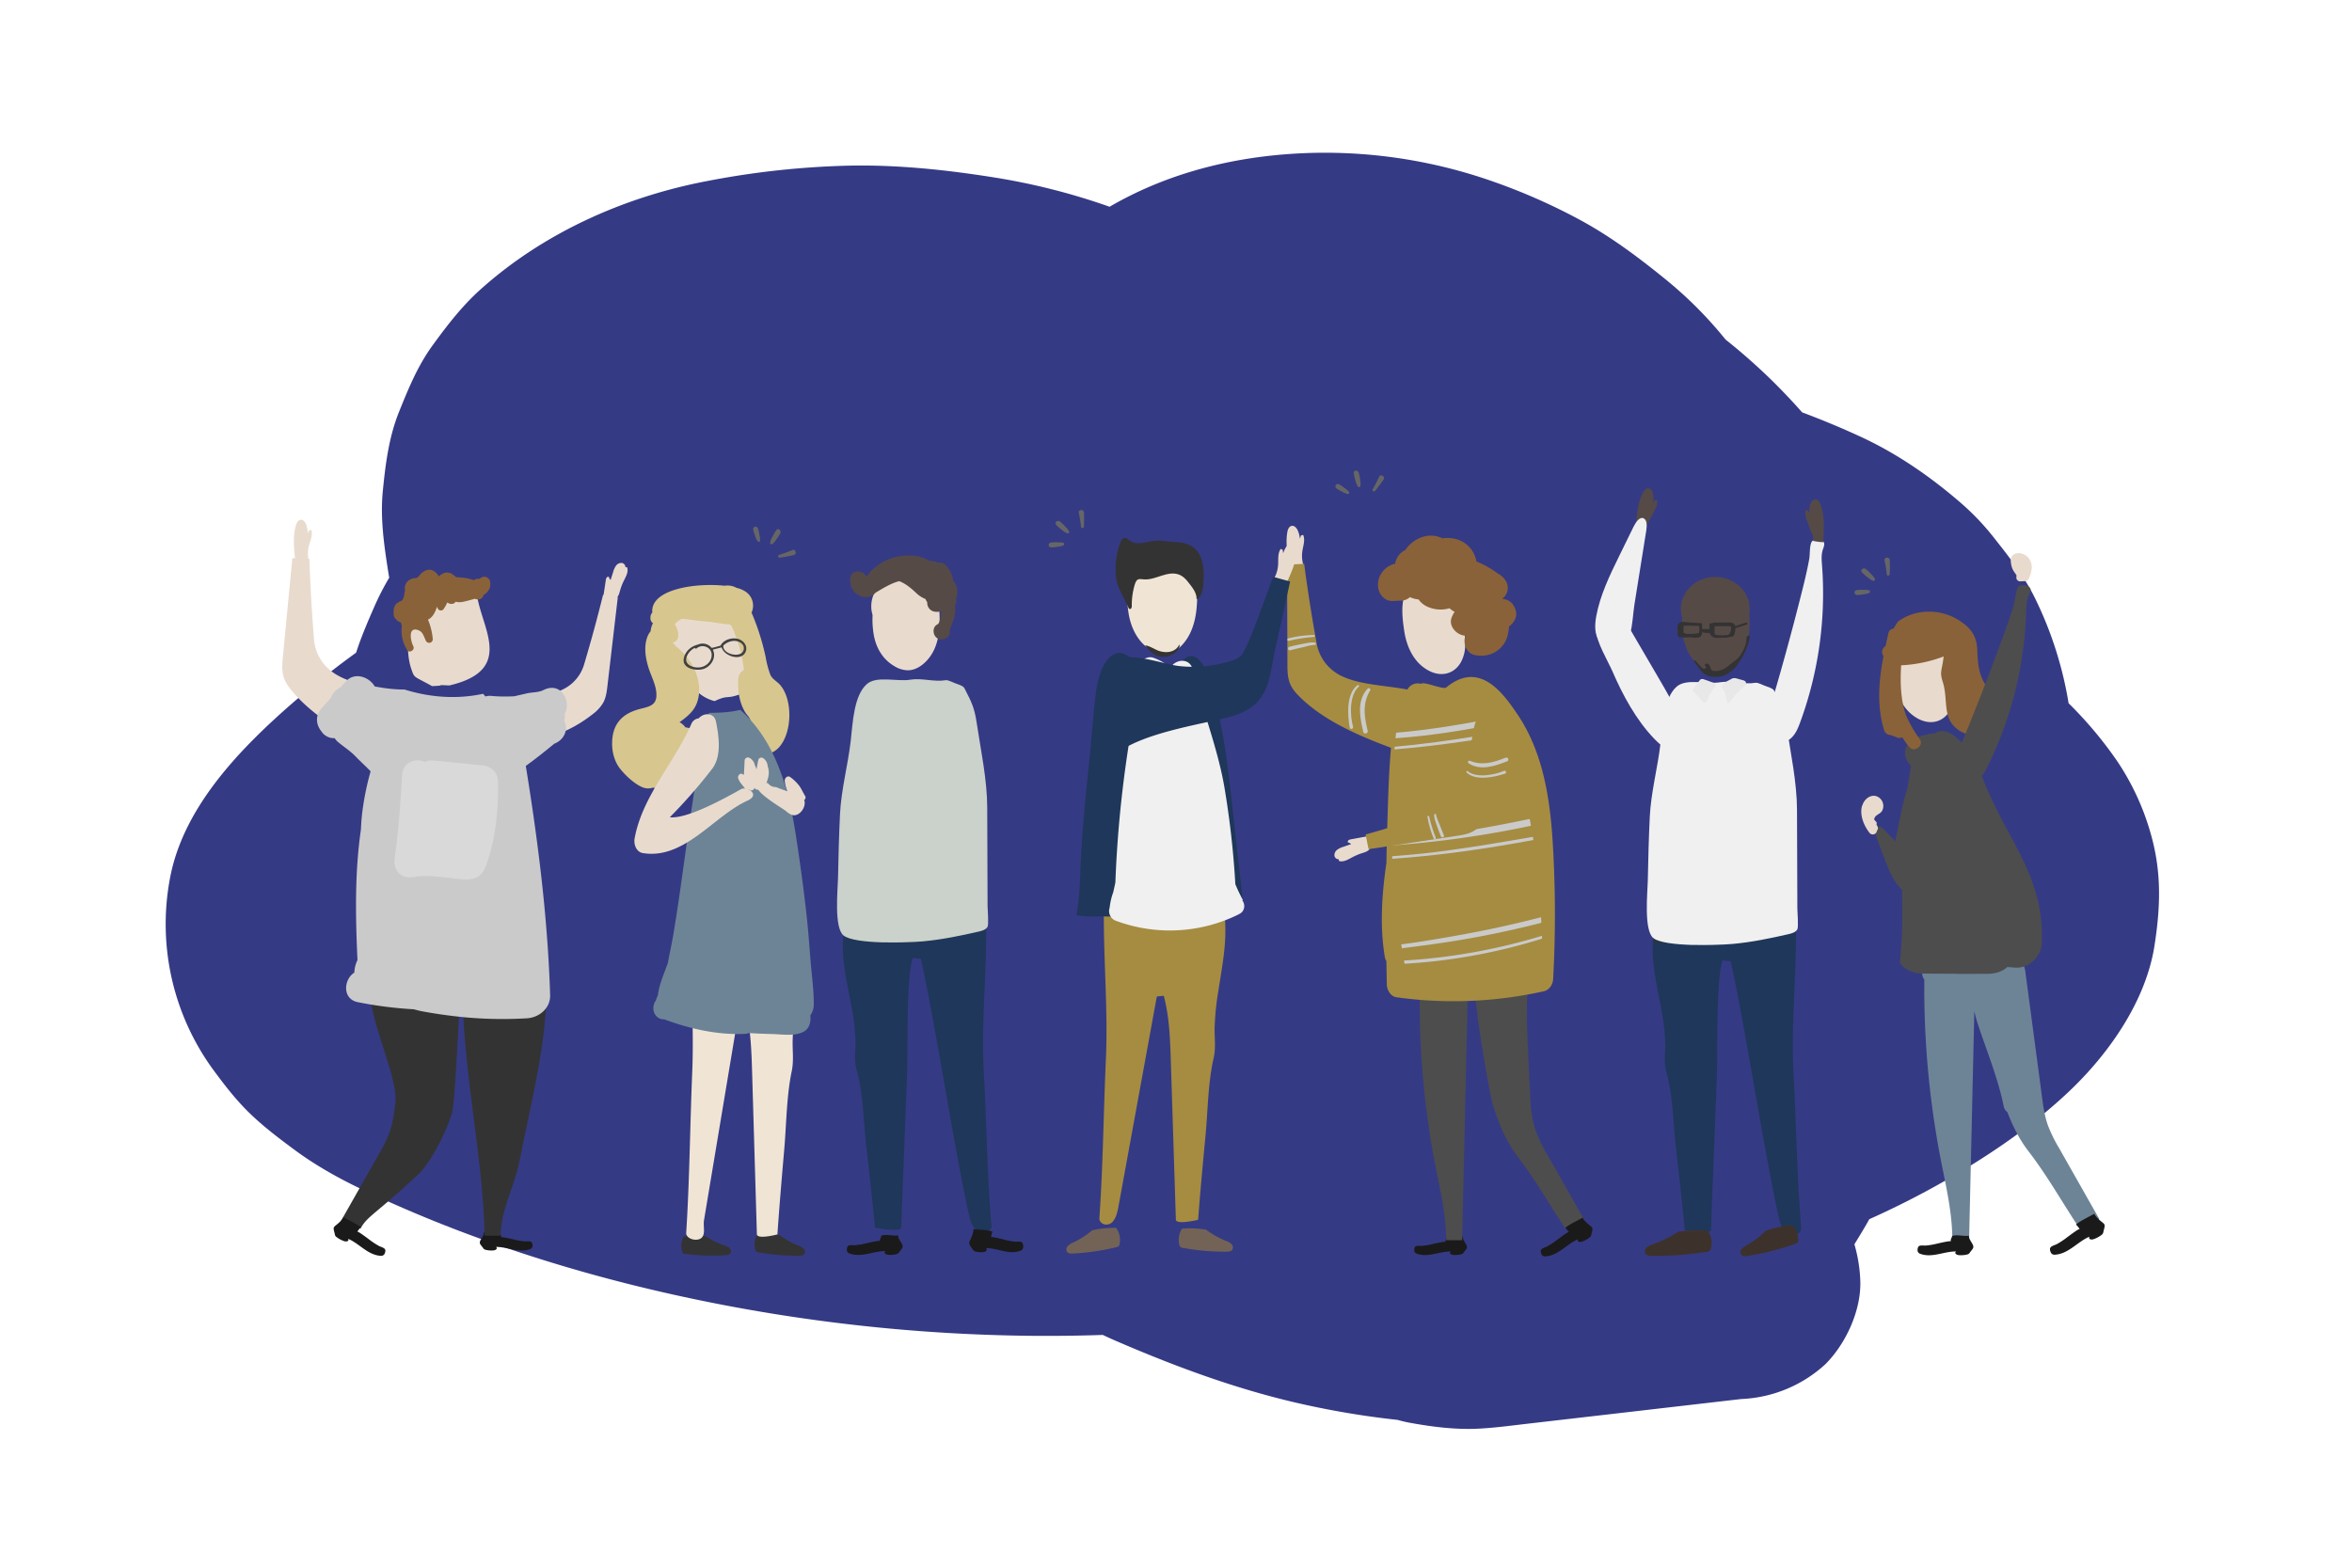 <svg xmlns="http://www.w3.org/2000/svg" xmlns:xlink="http://www.w3.org/1999/xlink" viewBox="0 0 1500 1000"><defs><style>.cls-1{mask:url(#mask);filter:url(#luminosity-noclip-8);}.cls-10,.cls-12,.cls-14,.cls-18,.cls-2,.cls-20,.cls-22,.cls-29,.cls-4,.cls-42,.cls-45,.cls-49,.cls-6,.cls-8{mix-blend-mode:multiply;}.cls-2{fill:url(#linear-gradient);}.cls-3{mask:url(#mask-2);filter:url(#luminosity-noclip-13);}.cls-4{fill:url(#linear-gradient-2);}.cls-5{mask:url(#mask-3);filter:url(#luminosity-noclip-14);}.cls-6{fill:url(#linear-gradient-3);}.cls-7{mask:url(#mask-4);filter:url(#luminosity-noclip-9);}.cls-8{fill:url(#linear-gradient-4);}.cls-9{mask:url(#mask-5);filter:url(#luminosity-noclip-10);}.cls-10{fill:url(#linear-gradient-5);}.cls-11{mask:url(#mask-6);filter:url(#luminosity-noclip-11);}.cls-12{fill:url(#linear-gradient-6);}.cls-13{mask:url(#mask-7);filter:url(#luminosity-noclip-12);}.cls-14{fill:url(#linear-gradient-7);}.cls-15{isolation:isolate;}.cls-16{fill:#353a85;}.cls-17{mask:url(#mask-8);}.cls-18,.cls-20,.cls-22,.cls-29,.cls-42,.cls-45,.cls-49{opacity:0.22;}.cls-18{fill:url(#linear-gradient-8);}.cls-19{mask:url(#mask-9);}.cls-20{fill:url(#linear-gradient-9);}.cls-21{mask:url(#mask-10);}.cls-22{fill:url(#linear-gradient-10);}.cls-23{fill:#1f375a;}.cls-24{fill:#e8dbce;}.cls-25{fill:#cbd1cb;}.cls-26{fill:#1a1a1a;}.cls-27{fill:#564a47;}.cls-28{mask:url(#mask-11);}.cls-29{fill:url(#linear-gradient-11);}.cls-30{fill:#333;}.cls-31{fill:#3d322b;}.cls-32{fill:#f0f0f0;}.cls-33{fill:#e8e8e8;}.cls-34{fill:#4d4d4d;}.cls-35{fill:#a58c41;}.cls-36{fill:#cacaca;}.cls-37{fill:#8a6239;}.cls-38{fill:#666;}.cls-39{fill:#736357;}.cls-40{fill:#f0e5d4;}.cls-41{mask:url(#mask-12);}.cls-42{fill:url(#linear-gradient-12);}.cls-43{fill:#6d8497;}.cls-44{mask:url(#mask-13);}.cls-45{fill:url(#linear-gradient-13);}.cls-46{fill:#d7c68e;}.cls-47{fill:#414141;}.cls-48{mask:url(#mask-14);}.cls-49{fill:url(#linear-gradient-14);}.cls-50{fill:#d9d9d9;}.cls-51{filter:url(#luminosity-noclip-7);}.cls-52{filter:url(#luminosity-noclip-6);}.cls-53{filter:url(#luminosity-noclip-5);}.cls-54{filter:url(#luminosity-noclip-4);}.cls-55{filter:url(#luminosity-noclip-3);}.cls-56{filter:url(#luminosity-noclip-2);}.cls-57{filter:url(#luminosity-noclip);}</style><filter id="luminosity-noclip" x="900.64" y="-8692" width="163.91" height="32766" filterUnits="userSpaceOnUse" color-interpolation-filters="sRGB"><feFlood flood-color="#fff" result="bg"/><feBlend in="SourceGraphic" in2="bg"/></filter><mask id="mask" x="900.64" y="-8692" width="163.91" height="32766" maskUnits="userSpaceOnUse"><g class="cls-57"/></mask><linearGradient id="linear-gradient" x1="1335.79" y1="803.92" x2="1421.22" y2="803.92" gradientTransform="matrix(1.92, -0.05, 0.03, 1, -1685.59, 66.94)" gradientUnits="userSpaceOnUse"><stop offset="0" stop-color="#fff"/><stop offset="1"/></linearGradient><filter id="luminosity-noclip-2" x="428.3" y="-8692" width="129.9" height="32766" filterUnits="userSpaceOnUse" color-interpolation-filters="sRGB"><feFlood flood-color="#fff" result="bg"/><feBlend in="SourceGraphic" in2="bg"/></filter><mask id="mask-2" x="428.3" y="-8692" width="129.9" height="32766" maskUnits="userSpaceOnUse"><g class="cls-56"/></mask><linearGradient id="linear-gradient-2" x1="1089.78" y1="795.29" x2="1157.48" y2="795.29" xlink:href="#linear-gradient"/><filter id="luminosity-noclip-3" x="199.92" y="-8692" width="163.91" height="32766" filterUnits="userSpaceOnUse" color-interpolation-filters="sRGB"><feFlood flood-color="#fff" result="bg"/><feBlend in="SourceGraphic" in2="bg"/></filter><mask id="mask-3" x="199.92" y="-8692" width="163.91" height="32766" maskUnits="userSpaceOnUse"><g class="cls-55"/></mask><linearGradient id="linear-gradient-3" x1="970.86" y1="789.18" x2="1056.29" y2="789.18" xlink:href="#linear-gradient"/><filter id="luminosity-noclip-4" x="681.56" y="-8692" width="163.91" height="32766" filterUnits="userSpaceOnUse" color-interpolation-filters="sRGB"><feFlood flood-color="#fff" result="bg"/><feBlend in="SourceGraphic" in2="bg"/></filter><mask id="mask-4" x="681.56" y="-8692" width="163.91" height="32766" maskUnits="userSpaceOnUse"><g class="cls-54"/></mask><linearGradient id="linear-gradient-4" x1="1221.73" y1="797.15" x2="1307.16" y2="797.15" xlink:href="#linear-gradient"/><filter id="luminosity-noclip-5" x="545.55" y="-8692" width="129.9" height="32766" filterUnits="userSpaceOnUse" color-interpolation-filters="sRGB"><feFlood flood-color="#fff" result="bg"/><feBlend in="SourceGraphic" in2="bg"/></filter><mask id="mask-5" x="545.55" y="-8692" width="129.9" height="32766" maskUnits="userSpaceOnUse"><g class="cls-53"/></mask><linearGradient id="linear-gradient-5" x1="1150.86" y1="796.59" x2="1218.56" y2="796.59" xlink:href="#linear-gradient"/><filter id="luminosity-noclip-6" x="1046.41" y="-8692" width="163.91" height="32766" filterUnits="userSpaceOnUse" color-interpolation-filters="sRGB"><feFlood flood-color="#fff" result="bg"/><feBlend in="SourceGraphic" in2="bg"/></filter><mask id="mask-6" x="1046.41" y="-8692" width="163.91" height="32766" maskUnits="userSpaceOnUse"><g class="cls-52"/></mask><linearGradient id="linear-gradient-6" x1="1411.69" y1="807.87" x2="1497.12" y2="807.87" xlink:href="#linear-gradient"/><filter id="luminosity-noclip-7" x="1225.45" y="-8692" width="163.91" height="32766" filterUnits="userSpaceOnUse" color-interpolation-filters="sRGB"><feFlood flood-color="#fff" result="bg"/><feBlend in="SourceGraphic" in2="bg"/></filter><mask id="mask-7" x="1225.45" y="-8692" width="163.91" height="32766" maskUnits="userSpaceOnUse"><g class="cls-51"/></mask><linearGradient id="linear-gradient-7" x1="1504.88" y1="815.7" x2="1590.31" y2="815.7" xlink:href="#linear-gradient"/><filter id="luminosity-noclip-8" x="900.64" y="789.65" width="163.91" height="10.98" filterUnits="userSpaceOnUse" color-interpolation-filters="sRGB"><feFlood flood-color="#fff" result="bg"/><feBlend in="SourceGraphic" in2="bg"/></filter><mask id="mask-8" x="900.64" y="789.65" width="163.91" height="10.98" maskUnits="userSpaceOnUse"><g class="cls-1"><path id="_Trazado_" data-name="&lt;Trazado&gt;" class="cls-2" d="M1061.58,794.92c3.17-1.1,4.09-2.44,1.38-4.07-2.18-1.31-8.48-.61-11.36-.68-13.48-.32-27-.56-40.5-.52-27.21.09-54.47,1.13-81.55,3.12-4,.3-33.13,1.44-28.37,6.42,2.42,2.53,14,.93,18.27.91l28-.11,56-.22C1007.65,799.77,1049.9,799,1061.58,794.92Z"/></g></mask><linearGradient id="linear-gradient-8" x1="1335.79" y1="803.92" x2="1421.22" y2="803.92" gradientTransform="matrix(1.92, -0.05, 0.03, 1, -1685.59, 66.94)" gradientUnits="userSpaceOnUse"><stop offset="0"/><stop offset="1"/></linearGradient><filter id="luminosity-noclip-9" x="681.56" y="789.11" width="163.91" height="10.98" filterUnits="userSpaceOnUse" color-interpolation-filters="sRGB"><feFlood flood-color="#fff" result="bg"/><feBlend in="SourceGraphic" in2="bg"/></filter><mask id="mask-9" x="681.56" y="789.11" width="163.91" height="10.98" maskUnits="userSpaceOnUse"><g class="cls-7"><path id="_Trazado_2" data-name="&lt;Trazado&gt;" class="cls-8" d="M842.5,794.38c3.17-1.1,4.09-2.44,1.38-4.07-2.18-1.31-8.48-.61-11.36-.68-13.48-.32-27-.56-40.5-.52-27.21.09-54.47,1.13-81.55,3.12-4,.3-33.13,1.44-28.37,6.42,2.42,2.53,14,.93,18.27.91l28-.11,56-.22C788.57,799.23,830.82,798.43,842.5,794.38Z"/></g></mask><linearGradient id="linear-gradient-9" x1="1221.73" y1="797.15" x2="1307.16" y2="797.15" xlink:href="#linear-gradient-8"/><filter id="luminosity-noclip-10" x="545.55" y="794.08" width="129.9" height="8.7" filterUnits="userSpaceOnUse" color-interpolation-filters="sRGB"><feFlood flood-color="#fff" result="bg"/><feBlend in="SourceGraphic" in2="bg"/></filter><mask id="mask-10" x="545.55" y="794.08" width="129.9" height="8.7" maskUnits="userSpaceOnUse"><g class="cls-9"><path id="_Trazado_3" data-name="&lt;Trazado&gt;" class="cls-10" d="M673.09,798.25c2.51-.87,3.24-1.93,1.09-3.22-1.72-1-6.72-.49-9-.54-10.68-.25-21.38-.44-32.1-.41-21.56.07-43.17.9-64.63,2.48-3.19.23-26.26,1.14-22.48,5.09,1.92,2,11.09.73,14.48.72l22.2-.09,44.41-.18C630.35,802.09,663.83,801.46,673.09,798.25Z"/></g></mask><linearGradient id="linear-gradient-10" x1="1150.86" y1="796.59" x2="1218.56" y2="796.59" xlink:href="#linear-gradient-8"/><filter id="luminosity-noclip-11" x="1046.41" y="789.46" width="163.91" height="10.98" filterUnits="userSpaceOnUse" color-interpolation-filters="sRGB"><feFlood flood-color="#fff" result="bg"/><feBlend in="SourceGraphic" in2="bg"/></filter><mask id="mask-11" x="1046.41" y="789.46" width="163.91" height="10.98" maskUnits="userSpaceOnUse"><g class="cls-11"><path id="_Trazado_4" data-name="&lt;Trazado&gt;" class="cls-12" d="M1207.35,794.72c3.17-1.1,4.09-2.44,1.38-4.07-2.18-1.31-8.48-.61-11.36-.68-13.48-.32-27-.56-40.5-.52-27.21.09-54.47,1.13-81.55,3.12-4,.3-33.13,1.44-28.37,6.42,2.42,2.53,14,.93,18.27.91l28-.11,56-.22C1153.43,799.57,1195.67,798.77,1207.35,794.72Z"/></g></mask><linearGradient id="linear-gradient-11" x1="1411.69" y1="807.87" x2="1497.12" y2="807.87" xlink:href="#linear-gradient-8"/><filter id="luminosity-noclip-12" x="1225.45" y="792.2" width="163.91" height="10.98" filterUnits="userSpaceOnUse" color-interpolation-filters="sRGB"><feFlood flood-color="#fff" result="bg"/><feBlend in="SourceGraphic" in2="bg"/></filter><mask id="mask-12" x="1225.45" y="792.2" width="163.91" height="10.98" maskUnits="userSpaceOnUse"><g class="cls-13"><path id="_Trazado_5" data-name="&lt;Trazado&gt;" class="cls-14" d="M1386.39,797.47c3.17-1.1,4.09-2.44,1.38-4.07-2.18-1.31-8.48-.61-11.37-.68-13.48-.32-27-.56-40.5-.52-27.21.09-54.47,1.13-81.55,3.12-4,.3-33.13,1.44-28.37,6.42,2.42,2.53,14,.93,18.27.91l28-.11,56-.22C1332.47,802.32,1374.71,801.52,1386.39,797.47Z"/></g></mask><linearGradient id="linear-gradient-12" x1="1504.88" y1="815.7" x2="1590.31" y2="815.7" xlink:href="#linear-gradient-8"/><filter id="luminosity-noclip-13" x="428.3" y="796.11" width="129.9" height="8.7" filterUnits="userSpaceOnUse" color-interpolation-filters="sRGB"><feFlood flood-color="#fff" result="bg"/><feBlend in="SourceGraphic" in2="bg"/></filter><mask id="mask-13" x="428.3" y="796.11" width="129.9" height="8.7" maskUnits="userSpaceOnUse"><g class="cls-3"><path id="_Trazado_6" data-name="&lt;Trazado&gt;" class="cls-4" d="M555.83,800.28c2.51-.87,3.24-1.93,1.09-3.22-1.72-1-6.72-.49-9-.54-10.68-.25-21.38-.44-32.1-.41-21.56.07-43.17.9-64.63,2.48-3.19.23-26.26,1.14-22.48,5.09,1.92,2,11.09.73,14.48.72l22.2-.09,44.41-.18C513.1,804.12,546.58,803.49,555.83,800.28Z"/></g></mask><linearGradient id="linear-gradient-13" x1="1089.78" y1="795.29" x2="1157.48" y2="795.29" xlink:href="#linear-gradient-8"/><filter id="luminosity-noclip-14" x="199.92" y="794.85" width="163.91" height="10.98" filterUnits="userSpaceOnUse" color-interpolation-filters="sRGB"><feFlood flood-color="#fff" result="bg"/><feBlend in="SourceGraphic" in2="bg"/></filter><mask id="mask-14" x="199.92" y="794.85" width="163.91" height="10.98" maskUnits="userSpaceOnUse"><g class="cls-5"><path id="_Trazado_7" data-name="&lt;Trazado&gt;" class="cls-6" d="M360.86,800.11c3.17-1.1,4.09-2.44,1.38-4.07-2.18-1.31-8.48-.61-11.36-.68-13.48-.32-27-.56-40.5-.52-27.21.09-54.47,1.13-81.55,3.12-4,.3-33.13,1.44-28.37,6.42,2.42,2.53,14,.93,18.27.91l28-.11,56-.22C306.94,805,349.18,804.16,360.86,800.11Z"/></g></mask><linearGradient id="linear-gradient-14" x1="970.86" y1="789.18" x2="1056.29" y2="789.18" xlink:href="#linear-gradient-8"/></defs><title>Mesa de trabajo 17</title><g class="cls-15"><g id="object"><path id="_Trazado_compuesto_" data-name="&lt;Trazado compuesto&gt;" class="cls-16" d="M1371.79,532.33a161.11,161.11,0,0,0-21.62-46.93,252.66,252.66,0,0,0-30.91-36.81,239.52,239.52,0,0,0-21-66.16c-7-14.54-16.72-26.9-26.69-39.54a160.77,160.77,0,0,0-21.26-22.28c-19.62-16.93-40.87-31.58-64.44-42.38q-18-8.26-36.53-15.19-8.5-9.6-17.51-18.6a383.23,383.23,0,0,0-31.29-27.8l-2.93-3.54a259.14,259.14,0,0,0-35.62-35.1c-16.75-13.61-34-26.55-53-37a381.73,381.73,0,0,0-58.49-25.8A322.87,322.87,0,0,0,836.8,97.53c-45.32,1.2-89.91,11.52-129.16,34.35a417.34,417.34,0,0,0-73.32-18.65c-30.58-4.87-61.31-8.15-92.3-7.58a540.62,540.62,0,0,0-91.37,9.9c-52.83,10.12-104,33-144.2,69.07-11.76,10.53-21.4,23.06-30.65,35.8-9.43,13-15.38,27.53-21.36,42.4-6.45,16-8.62,33.35-10.3,50.44-1.72,17.39.82,34.66,3.51,51.83.18,1.14.38,2.26.59,3.39A169,169,0,0,0,238.72,387c-4.25,9.71-8.4,19.37-11.62,29.34a580.32,580.32,0,0,0-47.32,38.1c-30.41,27.37-61.84,61.45-70.75,102.67A157.49,157.49,0,0,0,135.72,682c7.18,9.78,14.59,19.42,23.29,27.89,8.93,8.69,19,16.31,29,23.69,13.9,10.28,29.11,18.66,44.72,26,65.6,31,135.92,53.39,206.82,68.43a1101.17,1101.17,0,0,0,217.35,24.08q23.19.22,46.43-.56,4.06,1.94,8.15,3.71c39.9,17.25,80.67,32.23,123.25,41.34a547.91,547.91,0,0,0,56.7,9.16,72,72,0,0,0,7.36,1.76c15,2.74,30.21,4.65,45.43,3.75,10-.59,19.86-1.91,29.76-3.06l63.88-7.38,72.65-8.4a84.43,84.43,0,0,0,53.66-22.23c13.16-13.16,23.07-34.76,22.23-53.66a95.69,95.69,0,0,0-3.74-22.82c3.26-5.29,6.51-10.59,9.5-16a554.71,554.71,0,0,0,54.15-27.89c26.61-15.69,53-34,75.22-55.51,24.51-23.77,47-56.38,52.46-90.77C1377.84,578.95,1378.7,556.73,1371.79,532.33Z"/><g class="cls-17"><path id="_Trazado_8" data-name="&lt;Trazado&gt;" class="cls-18" d="M1061.58,794.92c3.17-1.1,4.09-2.44,1.38-4.07-2.18-1.31-8.48-.61-11.36-.68-13.48-.32-27-.56-40.5-.52-27.21.09-54.47,1.13-81.55,3.12-4,.3-33.13,1.44-28.37,6.42,2.42,2.53,14,.93,18.27.91l28-.11,56-.22C1007.65,799.77,1049.9,799,1061.58,794.92Z"/></g><g class="cls-19"><path id="_Trazado_9" data-name="&lt;Trazado&gt;" class="cls-20" d="M842.5,794.38c3.17-1.1,4.09-2.44,1.38-4.07-2.18-1.31-8.48-.61-11.36-.68-13.48-.32-27-.56-40.5-.52-27.21.09-54.47,1.13-81.55,3.12-4,.3-33.13,1.44-28.37,6.42,2.42,2.53,14,.93,18.27.91l28-.11,56-.22C788.57,799.23,830.82,798.43,842.5,794.38Z"/></g><g class="cls-21"><path id="_Trazado_10" data-name="&lt;Trazado&gt;" class="cls-22" d="M673.09,798.25c2.51-.87,3.24-1.93,1.09-3.22-1.72-1-6.72-.49-9-.54-10.68-.25-21.38-.44-32.1-.41-21.56.07-43.17.9-64.63,2.48-3.19.23-26.26,1.14-22.48,5.09,1.92,2,11.09.73,14.48.72l22.2-.09,44.41-.18C630.35,802.09,663.83,801.46,673.09,798.25Z"/></g><g id="_Grupo_" data-name="&lt;Grupo&gt;"><path id="_Trazado_11" data-name="&lt;Trazado&gt;" class="cls-23" d="M627.41,683.19c-1.67-30.45,1.83-61.5,1.53-92.14a61,61,0,0,0-5.2-31.42,4.65,4.65,0,0,0-1.14-1.73c-1.73-1.47-4.69-.69-7,.09-22,7.51-48.06,5.74-68.15-4.86-4,5-5.11,11.12-6.09,17-1.58,9.57-3.32,19.12-3.74,28.74V599h0c-.09,2.06-.14,4.13-.09,6.2.28,12,3.08,23.79,5.26,35.6a140,140,0,0,1,2.8,23.27c.1,6.39-1,12.23.74,18.48,4.26,15.4,4.27,32.19,6.07,47.92,1.93,16.85,3.83,33.71,5.41,50.59l.19,2c1,.23,16.74,3.22,16.74-.15l3.78-98.29c.53-13.79-.68-60.36,3.55-73.5l5.23.43c9.58,43.35,20.93,119.3,30.51,162.65.84,3.82,1.87,7.94,4.91,10.4s8.73,1.77,9.63-2C629.55,749.45,629.22,716.34,627.41,683.19Z"/><path id="_Trazado_12" data-name="&lt;Trazado&gt;" class="cls-24" d="M599.29,386.76c0-11.21-9.77-20.29-21.82-20.29s-21.82,9.08-21.82,20.29a18.93,18.93,0,0,0,.8,5.39c0,.44,0,.89,0,1.36a57.5,57.5,0,0,0,.91,12.1c1.54,7.76,5.55,15,13.15,19.39a16.89,16.89,0,0,0,8.46,2.57c4.07,0,7.8-2.12,10.63-4.72,9.34-8.58,10.14-21.46,9.48-33.63A19,19,0,0,0,599.29,386.76Z"/><path id="_Trazado_13" data-name="&lt;Trazado&gt;" class="cls-25" d="M629.83,577.89q-.11-31.45-.22-62.9c-.06-17.67-4.09-36.41-6.71-53.86-1.44-9.6-3.14-12.94-7.5-21.5-.62-1.22-.73-2-6.49-3.9-1.25-.4-4.23-2.1-5.77-1.84-7.53,1.27-15.2-1.58-22.73-.31-8,1.35-21.34-2.69-27.55,2.76-8.4,7.37-9,24.86-10.31,36.31-1.8,15.44-6.07,31.1-6.83,46.64-.66,13.63-1,27.28-1.27,40.93-.13,7.12-2.73,31.86,3.66,36.62,3.74,2.78,13.74,3.92,24,4.26l1.11,0h.3c4.19.11,8.38.1,12.18,0,5.61-.12,10.35-.39,12.92-.63,12-1.1,23.87-3.54,35.64-6.25,2.09-.48,4.4-1.12,5.54-3C630.66,589.88,629.84,579.52,629.83,577.89Z"/><path id="_Trazado_14" data-name="&lt;Trazado&gt;" class="cls-26" d="M564.68,798.06c-1.49,1.25.53,2.24,1.51,2.33a16.32,16.32,0,0,0,5.33-.35,3.25,3.25,0,0,0,1.29-.54,3.63,3.63,0,0,0,.71-.85c.57-.85,1.92-2.2,2.13-3.18a3.7,3.7,0,0,0-.69-2.35c-.81-1.58-2.2-3.2-2.13-5.07-3.83.42-7.5-.9-10.68.13-.27,1.33-1.27,2.43-.8,3.47-.31-.69-9.56,1.64-10.66,1.85a51.32,51.32,0,0,1-5.33.8c-1.4.12-4.07-.52-4.85.87a3.89,3.89,0,0,0-.41,1.64,3.22,3.22,0,0,0,.1,1.28,2.55,2.55,0,0,0,1.59,1.47C549.39,802.36,557,797.95,564.68,798.06Z"/><path id="_Trazado_15" data-name="&lt;Trazado&gt;" class="cls-26" d="M628.8,796.16c1.44,1.34-.51,2.42-1.45,2.52a14.21,14.21,0,0,1-5.16-.36,3,3,0,0,1-1.25-.58,3.86,3.86,0,0,1-.69-.92c-.55-.92-1.87-2.36-2.08-3.43a4.33,4.33,0,0,1,.66-2.54c.78-1.7,2.11-4.77,2-6.8,3.71.44,9.08.45,12.16,1.56-.81,1.57-.58,2.48-1,3.61.29-.75,9.26,1.74,10.32,2a44.89,44.89,0,0,0,5.16.84c1.35.13,3.94-.57,4.7.93a4.59,4.59,0,0,1,.4,1.77,3.87,3.87,0,0,1-.1,1.38,2.6,2.6,0,0,1-1.53,1.59C643.62,800.75,636.27,796,628.8,796.16Z"/><path id="_Trazado_16" data-name="&lt;Trazado&gt;" class="cls-27" d="M609.68,373.17a12.62,12.62,0,0,0-1.76-2.79,18.1,18.1,0,0,0-4.73-9.87,5.19,5.19,0,0,0-4.63-1.49,16.7,16.7,0,0,0-6-1.31,20.67,20.67,0,0,0-6.83-2.77c-12.48-2.49-26.11,2.62-33.22,13.13-1.06-4.43-9.41-5.1-10.11.14s1.09,9.79,6.25,11.92c4.49,1.85,7.39.32,10-2.25.11-.06.22-.09.32-.16,4.41-2.61,9.32-5.69,14.5-7,3.86,1.37,7.6,4.5,10.67,7.38a18.36,18.36,0,0,0,6.08,4,15.34,15.34,0,0,0,1.14,2.13,5.64,5.64,0,0,0,5.13,6,12.92,12.92,0,0,0,4-.27c-.09.34-.18.68-.25,1-.35,1.47-.7,6.52-2.32,7.29-3.61,1.72-3.15,7.13,0,9s8.29-.44,7.82-4.49c-.12-1,.77-3,1.1-4,.48-1.41,1.13-2.64,1.53-4.12a22.85,22.85,0,0,0,.87-4.56c0-.62-.34-3.84-.09-4.16a3.58,3.58,0,0,0,.44-3.72c.11-.28.23-.55.32-.84A11.69,11.69,0,0,0,609.68,373.17Z"/></g><g class="cls-28"><path id="_Trazado_17" data-name="&lt;Trazado&gt;" class="cls-29" d="M1207.35,794.72c3.17-1.1,4.09-2.44,1.38-4.07-2.18-1.31-8.48-.61-11.36-.68-13.48-.32-27-.56-40.5-.52-27.21.09-54.47,1.13-81.55,3.12-4,.3-33.13,1.44-28.37,6.42,2.42,2.53,14,.93,18.27.91l28-.11,56-.22C1153.43,799.57,1195.67,798.77,1207.35,794.72Z"/></g><g id="_Grupo_2" data-name="&lt;Grupo&gt;"><path id="_Trazado_18" data-name="&lt;Trazado&gt;" class="cls-27" d="M1054.19,320.86a16.79,16.79,0,0,0,.12-5.37c-.24-1.73-1.12-3.76-2.89-4s-3,1.51-3.79,3.06c-3.46,7.18-3.92,15.37-4.32,23.33-1.66-.4-.77.65,6.49.09-.24-3.3,2.36-6.05,3.72-9.07,1.45-3.22,3.81-6.36,3.34-9.86l-1.42,0Z"/><path id="_Trazado_19" data-name="&lt;Trazado&gt;" class="cls-23" d="M1143.85,684.83c-1.67-30.45,1.83-61.5,1.53-92.14a61,61,0,0,0-5.2-31.42,4.65,4.65,0,0,0-1.14-1.73c-1.73-1.47-4.69-.69-7,.09-22,7.51-48.06,5.74-68.15-4.86-4,5-5.11,11.12-6.09,17-1.58,9.57-3.32,19.12-3.74,28.74v.05h0c-.09,2.06-.14,4.13-.09,6.2.28,12,3.08,23.79,5.26,35.6a140,140,0,0,1,2.8,23.27c.1,6.39-1,12.23.74,18.48,4.26,15.4,4.27,32.19,6.07,47.92,1.93,16.85,3.83,33.71,5.41,50.59l.19,2c1,.23,16.74,3.22,16.74-.15l3.78-98.29c.53-13.79-.68-60.36,3.55-73.5l5.23.43c9.58,43.35,20.93,119.3,30.51,162.65.84,3.82,1.87,7.94,4.91,10.4s8.73,1.77,9.63-2C1146,751.09,1145.66,718,1143.85,684.83Z"/><path id="_Trazado_20" data-name="&lt;Trazado&gt;" class="cls-27" d="M1115.84,388.43c0-11.27-9.82-20.4-21.94-20.4s-21.94,9.13-21.94,20.4a19,19,0,0,0,.81,5.42c0,.44,0,.9,0,1.37a57.81,57.81,0,0,0,.92,12.16c1.55,7.8,5.58,15.06,13.22,19.49a17,17,0,0,0,8.51,2.58c4.09,0,7.84-2.13,10.68-4.74,9.39-8.62,10.2-21.58,9.53-33.81A19.09,19.09,0,0,0,1115.84,388.43Z"/><path id="_Trazado_21" data-name="&lt;Trazado&gt;" class="cls-30" d="M1083.94,426.57a13.32,13.32,0,0,0,3.6,3.7,12.66,12.66,0,0,0,6.32,1.44c2.68,0,5.51-.29,7.67-1.71,1.55-1,5.34-4.07,6.31-5.54,3.26-4.95,5.33-8.36,7.06-13.88a16.08,16.08,0,0,0,.94-5.15,1.49,1.49,0,0,0-1.74.73,4.11,4.11,0,0,0-.31,1.86c-.13,3.39-1.82,6.56-3.58,9.57-1.54,2.65-5.46,5-7.85,7.08a12.82,12.82,0,0,1-9,3.36,3.34,3.34,0,0,1-1.27-.28,3.14,3.14,0,0,1-1.39-2.1,3.4,3.4,0,0,0-1.31-2.15c-.79-.46-2.17,0-2.07.8.07.54.7.93.7,1.47s-.88,1-1.55.82a3.36,3.36,0,0,1-1.59-1.17l-3.14-3.49c-.44-.49-.95-.9-1.59-.63C1081,423.15,1082.7,424.91,1083.94,426.57Z"/><path id="_Trazado_22" data-name="&lt;Trazado&gt;" class="cls-31" d="M1089.09,785a87,87,0,0,0-18.85.71,73.11,73.11,0,0,1-15.59,7.78,12.57,12.57,0,0,0-4.49,2.26c-1.19,1.12-1.67,3-.56,4.2s2.69,1.15,4.2,1.16a205.5,205.5,0,0,0,34.67-2.62,3.77,3.77,0,0,0,1.91-.68,2.72,2.72,0,0,0,.73-1.32A13.17,13.17,0,0,0,1089.09,785Z"/><path id="_Trazado_23" data-name="&lt;Trazado&gt;" class="cls-31" d="M1142.76,781.47a76.9,76.9,0,0,0-16.5,3.54,61.8,61.8,0,0,1-12.23,9.28,10.63,10.63,0,0,0-3.52,2.69,2.73,2.73,0,0,0,.33,3.79c1.06.76,2.6.6,3.94.37a180.79,180.79,0,0,0,30.08-7.68,3.22,3.22,0,0,0,1.55-.9,2.33,2.33,0,0,0,.38-1.27A12.26,12.26,0,0,0,1142.76,781.47Z"/><path id="_Trazado_24" data-name="&lt;Trazado&gt;" class="cls-32" d="M1049.9,338.54c.49-3.07.57-7.07-1.82-8s-4.82,2.47-6.22,5.34l-9.25,18.87c-6,12.26-12.11,24.82-14.6,38.35-1,5.52-1.19,11.87,2,15.45,2,2.22,4.94,2.89,7.77,3.31,14.05,2.06,12.62-13.85,14.6-26.3Z"/><path id="_Trazado_25" data-name="&lt;Trazado&gt;" class="cls-30" d="M1057,600.86a18.29,18.29,0,0,0,4.93.06,17.08,17.08,0,0,0,8.72-3.59,22.2,22.2,0,0,0,4.86-6,44.9,44.9,0,0,0,4.63-10.93l-1.06,0q-.8,2.8-1.8,5.54c-1.63,4.45-4.58,9.76-9.25,12.44-3.94,2.26-8.73,1.84-13.33,1.66-.66,0-.83,1-.16,1h.12a.66.66,0,0,1,.19-.42C1055.31,600.3,1056.5,600.78,1057,600.86Z"/><path id="_Trazado_26" data-name="&lt;Trazado&gt;" class="cls-30" d="M1075.4,592.56a65.75,65.75,0,0,0,5.05-12.16h-.28a44.9,44.9,0,0,1-4.63,10.93,22.2,22.2,0,0,1-4.86,6,17.08,17.08,0,0,1-8.72,3.59,18.29,18.29,0,0,1-4.93-.06c-.52-.08-1.71-.56-2.15-.23a.66.66,0,0,0-.19.42C1062.87,602.15,1071.61,599.49,1075.4,592.56Z"/><path id="_Trazado_27" data-name="&lt;Trazado&gt;" class="cls-32" d="M1146.27,579.53q-.11-31.45-.22-62.9c-.06-17.67-4.09-36.41-6.71-53.86-1.44-9.6-3.14-12.94-7.5-21.5-.62-1.22-.73-2-6.49-3.9-1.25-.4-4.23-2.1-5.77-1.84-7.53,1.27-15.2-1.58-22.73-.31-8,1.35-21.34-2.69-27.55,2.76-8.4,7.37-9,24.86-10.31,36.31-1.8,15.44-6.07,31.1-6.83,46.64-.66,13.63-1,27.28-1.27,40.93-.13,7.12-2.73,31.86,3.66,36.62,3.74,2.78,13.74,3.92,24,4.26l1.11,0h.3c4.19.11,8.38.1,12.18,0,5.61-.12,10.35-.39,12.92-.63,12-1.1,23.87-3.54,35.64-6.25,2.09-.48,4.4-1.12,5.54-3C1147.1,591.52,1146.28,581.16,1146.27,579.53Z"/><path id="_Trazado_28" data-name="&lt;Trazado&gt;" class="cls-32" d="M1054.76,471c3.07,3.24,6.52,6.31,10.43,7.29s8.37-.75,9.73-5c1.24-3.87-.33-8.43-2-12.36-4.38-10-9.85-19.4-15.31-28.74l-17.25-29.53c-1.74-3-3.62-6.11-6.35-7.7-4.77-2.79-15.29,1.27-15.87,7.71-.51,5.77,7.63,19.7,10,25.12C1035,443.64,1043.35,459,1054.76,471Z"/><path id="_Trazado_29" data-name="&lt;Trazado&gt;" class="cls-33" d="M1093.68,438.13c.37-.48.78-1.07.54-1.61a2,2,0,0,0-1.13-.82q-3.09-1.26-6.29-2.29a2.87,2.87,0,0,0-2.13-.1,2.42,2.42,0,0,0-.77.75l-4,5.22a1.53,1.53,0,0,0-.42.9,1.61,1.61,0,0,0,.63,1,55.12,55.12,0,0,1,4,4.3c.9,1.07,1.94,3.62,3.71,2.5,1.35-.85,1.83-3.47,2.52-4.77A35.66,35.66,0,0,1,1093.68,438.13Z"/><path id="_Trazado_30" data-name="&lt;Trazado&gt;" class="cls-33" d="M1100.85,444.73a17.7,17.7,0,0,0,.83,3.29.8.8,0,0,0,.27.39c.43.28,1-.18,1.25-.57a52.79,52.79,0,0,1,8.41-9.22,6.76,6.76,0,0,0,1.66-1.81,1.86,1.86,0,0,0-.2-2.21,3.53,3.53,0,0,0-1.52-.71l-3.62-1a5.75,5.75,0,0,0-2.27-.33,5.25,5.25,0,0,0-1.91.76c-1.47.84-5.55,2.59-5.7,4.31-.08,1,1.2,2.45,1.58,3.36A20.58,20.58,0,0,1,1100.85,444.73Z"/><path id="_Trazado_31" data-name="&lt;Trazado&gt;" class="cls-32" d="M1148.91,378.48q-9.83,39.18-21.52,78c-.91,3-1.83,6.1-1.54,9.2a9.07,9.07,0,0,0,5.23,7.63c3.77,1.58,8.46.08,11.33-2.61s4.32-6.29,5.61-9.81a238.54,238.54,0,0,0,14-100.07c-.26-3.48-.59-7,.55-10.38.6-1.76,1.52-3.9.09-5.23-1.69-1.56-5.67-1.51-7,.08-1.72,2.07-1.29,8.57-1.79,11.22C1152.53,363.86,1150.75,371.18,1148.91,378.48Z"/><path id="_Trazado_32" data-name="&lt;Trazado&gt;" class="cls-27" d="M1153.92,327.52a16.79,16.79,0,0,1,.5-5.35c.44-1.69,1.54-3.6,3.33-3.6s2.85,1.85,3.41,3.48c2.61,7.54,2.11,15.73,1.58,23.67,1.7-.21.69.73-6.45-.67.62-3.25-1.64-6.29-2.64-9.44-1.07-3.36-3-6.76-2.17-10.19l1.41.14Z"/><path id="_Trazado_compuesto_2" data-name="&lt;Trazado compuesto&gt;" class="cls-30" d="M1113.55,397.12c-2.28.75-4.57,1.54-6.88,2.24a2.72,2.72,0,0,0-1.58-1.89c-1.25-.54-2.89-.33-4.2-.33-2.69,0-5.39,0-8.09,0a.66.66,0,0,0-.67.45H1091a.79.79,0,0,0-.79.76c0,1,0,2,0,3-.5,0-1-.07-1.45-.09-1.06,0-2.11,0-3.17,0,0-.58-.07-1.13-.11-1.64s.08-.92.09-1.38a.78.78,0,0,0-.77-.77h-.18l-.14,0c-2.42-.13-4.83-.28-7.25-.42-1.68-.1-3.94-.68-5.53-.09-2.29.85-2,3.81-1.67,6.23a3.42,3.42,0,0,0,.22,2.67,2.15,2.15,0,0,0,1.49.66,32.85,32.85,0,0,0,5.72,0c1.77,0,5.65.87,7.13-.51a4.58,4.58,0,0,0,1-3.08h.11a.61.61,0,0,0,.51.53,16.55,16.55,0,0,0,4.16.29,4,4,0,0,0,2.52,2.76c1.89.72,4.45.16,6.46.27a7.31,7.31,0,0,0,3.16-.37c.82-.1,1.63-.23,2.44-.38a13.51,13.51,0,0,0,1-.87,16.5,16.5,0,0,0,.85-4.45c2.35-.79,4.74-1.51,7.11-2.23C1114.84,398.25,1114.44,396.82,1113.55,397.12Zm-30,6.41a2.67,2.67,0,0,1-.17.37,41.06,41.06,0,0,1-7,.48,4.4,4.4,0,0,1-2.67-.84s0,0,0,0l0-4.43h4.54l5.36.18a23.18,23.18,0,0,1,.15,2.38C1083.77,402.24,1083.66,402.88,1083.55,403.52Zm20.35-1.51c-.31,1.4-.72,2.4-1.9,3a28.25,28.25,0,0,1-6.1.13c-1.7-.16-2.28-.15-2.43-1.89,0-.29,0-.59,0-.89a.89.89,0,0,0,0-.71c0-.74,0-1.49.08-2.21,3.32,0,6.63,0,9.94,0a1.37,1.37,0,0,1,.5.65q0,.8,0,1.6C1103.94,401.81,1103.93,401.9,1103.91,402Z"/></g><g id="_Grupo_3" data-name="&lt;Grupo&gt;"><g id="_Grupo_4" data-name="&lt;Grupo&gt;"><path id="_Trazado_33" data-name="&lt;Trazado&gt;" class="cls-26" d="M925.23,798.28c-1.41,1.18.51,2.12,1.42,2.2a15.43,15.43,0,0,0,5-.33,3.07,3.07,0,0,0,1.22-.51,3.44,3.44,0,0,0,.67-.81c.54-.8,1.82-2.08,2-3a3.5,3.5,0,0,0-.66-2.22c-.77-1.49-2.08-3-2-4.8-3.62.4-7.1-.85-10.1.13-.25,1.26-1.2,2.29-.76,3.28-.29-.65-9,1.55-10.08,1.75a48.53,48.53,0,0,1-5,.75c-1.32.12-3.85-.49-4.59.82a3.68,3.68,0,0,0-.39,1.55,3,3,0,0,0,.1,1.21,2.42,2.42,0,0,0,1.5,1.39C910.76,802.35,917.93,798.18,925.23,798.28Z"/><g id="_Grupo_5" data-name="&lt;Grupo&gt;"><path id="_Trazado_34" data-name="&lt;Trazado&gt;" class="cls-34" d="M928.59,631.74l-24.73-.65c-.51-1.07,1.62-.15,1.6,1a542.49,542.49,0,0,0,9.94,111.35c3.07,15.79,6.87,31.59,6.93,47.68l10.15,0,3.45-151c.06-2.55,0-5.46-2-7.08C932.47,631.9,930.45,631.79,928.59,631.74Z"/><path id="_Trazado_35" data-name="&lt;Trazado&gt;" class="cls-34" d="M998.33,783.8a20.71,20.71,0,0,0,12.68-4.57l-24.13-42.57A90,90,0,0,1,980,722.81a65.1,65.1,0,0,1-3.82-18.6c-3.47-69.52-3.47-69.52,1.72-84.49.68-1.95,13.31-9.1,0,0-4.89,3.34-23.42.6-29.28,1.46a5.62,5.62,0,0,0-3.54,1.41c-1,1.11.48,5-.8,4.25-10.45-6.15-3.47,2.21-1.91,21.54.55,6.8,7.71,50.11,9.76,56.61,3.61,11.5,8.49,23.38,15.83,32.95C979.31,752.67,986.86,766.23,998.33,783.8Z"/><path id="_Trazado_36" data-name="&lt;Trazado&gt;" class="cls-35" d="M990,533.35c-1.91-26.56-6.62-54-21.55-76.65-10.72-16.26-25.47-35.16-46.16-18.16-1.87,1.54-14.71-4.25-16-2.3a7.43,7.43,0,0,0-8.77,3.71c-7,12.32-9.53,25.92-10.65,39.9-1.29,16-1.68,32.19-2.16,48.26q-.34,11.18-.53,22.36c-2.88,19.93-4.31,40-1,60a7.1,7.1,0,0,0,1,2.62q.11,7.55.28,15.09c.07,3.22,2.48,7.45,6,7.94a264,264,0,0,0,94.08-3.8c3.64-.82,5.87-4.43,6-7.94A752.41,752.41,0,0,0,990,533.35Z"/><g id="_Grupo_6" data-name="&lt;Grupo&gt;"><path class="cls-24" d="M830.58,351.6c.51-3.49,1.93-7.16.51-10.4l-1.37.37-.7,2.08a16.8,16.8,0,0,0-1.35-5.2c-.7-1.6-2.1-3.31-3.86-3s-2.52,2.28-2.81,4c-1.37,7.86.43,15.86,2.22,23.62a27.12,27.12,0,0,0,8.35-1.66A20.12,20.12,0,0,1,830.58,351.6Z"/><g id="_Grupo_7" data-name="&lt;Grupo&gt;"><path id="_Trazado_37" data-name="&lt;Trazado&gt;" class="cls-35" d="M895.85,480.27c13.23,4.92,26.52-32.59,9.86-38.33-15.09-5.2-39.36-3.57-53.32-12.52A28.48,28.48,0,0,1,839.63,410q-4.57-25.11-7.9-50.37l-10.89.61.22,63.44c0,4.07.06,8.3,1.57,12.14s4.18,6.68,6.93,9.33C847.82,462.82,874.86,472.46,895.85,480.27Z"/><path id="_Trazado_38" data-name="&lt;Trazado&gt;" class="cls-36" d="M837.91,405.06a69.52,69.52,0,0,0-16.3,2.19.78.78,0,0,0,.4,1.51,105.69,105.69,0,0,1,15.88-2.49C838.67,406.19,838.73,405.06,837.91,405.06Z"/><path id="_Trazado_39" data-name="&lt;Trazado&gt;" class="cls-36" d="M862.92,463.67c-1.93-7.18-2.56-20.08,3.65-25.71.61-.55-.26-1.33-.88-.86-7.28,5.51-6.3,19.42-4.86,27.1C861.08,465.54,863.27,465,862.92,463.67Z"/><path id="_Trazado_40" data-name="&lt;Trazado&gt;" class="cls-36" d="M838.73,410c-2.24-.45-4.54.1-6.77.49-3.24.57-6.44,1.3-9.63,2.09a1.13,1.13,0,0,0,.58,2.19c2.39-.59,4.78-1.17,7.19-1.71,2.72-.61,5.62-1.64,8.42-1.7C839.31,411.38,839.54,410.2,838.73,410Z"/><path id="_Trazado_41" data-name="&lt;Trazado&gt;" class="cls-36" d="M872.24,466.14c-2.12-8.93-3.47-17.23,1.49-25.54a1,1,0,0,0-1.6-1.2c-7,7.59-4.8,18.47-2.69,27.47C869.85,468.65,872.66,467.91,872.24,466.14Z"/></g></g><path id="_Trazado_42" data-name="&lt;Trazado&gt;" class="cls-24" d="M931.63,422.53a23.29,23.29,0,0,0,2.79-11.95c-.11-8.75-1.19-17.71-5.17-25.34-4.58-8.79-15.19-16.95-25.36-13.63-11.91,3.89-9.93,20.21-8.31,31,1.29,8.59,4.88,17.1,11.41,22.39C916.73,432.92,926.86,430.82,931.63,422.53Z"/><path id="_Trazado_43" data-name="&lt;Trazado&gt;" class="cls-26" d="M1006.37,790.51c-.87,1.78,1.42,1.87,2.37,1.55a16.66,16.66,0,0,0,4.83-2.52,3.31,3.31,0,0,0,1-1,3.71,3.71,0,0,0,.31-1.09c.18-1,.89-2.84.68-3.85-.17-.83-1-1.37-1.62-1.9-1.41-1.14-3.88-3.21-4.59-5-3.4,2-8.57,4.29-11.11,6.57,1.39,1,1.52,1.89,2.39,2.68-.57-.52-8.25,5.48-9.18,6.13a52.37,52.37,0,0,1-4.65,2.95c-1.25.69-4,1.19-4.17,2.82a4,4,0,0,0,.29,1.7,3.29,3.29,0,0,0,.63,1.15,2.61,2.61,0,0,0,2.09.72C993.87,800.84,999.12,793.6,1006.37,790.51Z"/><g id="_Grupo_8" data-name="&lt;Grupo&gt;"><path id="_Trazado_44" data-name="&lt;Trazado&gt;" class="cls-36" d="M956.54,461.24q-.79-1.76-1.6-3.52c-21.44,4.17-42.84,7.85-64.56,9.66-.13,1.18-.28,2.35-.4,3.53C912.45,469.37,934.81,465.75,956.54,461.24Z"/><path id="_Trazado_45" data-name="&lt;Trazado&gt;" class="cls-36" d="M887.49,535.87c0,1.14.08,2.27.12,3.41a648.85,648.85,0,0,0,88.78-12.54c-.27-1.45-.54-2.9-.82-4.35C946.56,528.48,917.32,533.38,887.49,535.87Z"/><path id="_Trazado_46" data-name="&lt;Trazado&gt;" class="cls-36" d="M893.65,602.4c.13.83.26,1.66.39,2.48,6.38-.77,12.7-1.64,18.9-2.48A616.92,616.92,0,0,0,983,588.64c-.05-1.19-.11-2.38-.17-3.56-18,4.65-36.32,8.67-55.13,11.94C917,598.89,905.43,600.9,893.65,602.4Z"/><path id="_Trazado_47" data-name="&lt;Trazado&gt;" class="cls-36" d="M887.84,546.19c0,.54.07,1.08.09,1.62,30.41-2.08,60.7-6.52,90-12-.11-.68-.23-1.36-.34-2-23.17,4-46.29,8-70,10.62C901,545.1,894.44,545.69,887.84,546.19Z"/><path id="_Trazado_48" data-name="&lt;Trazado&gt;" class="cls-36" d="M889.47,476.34c-.05.57-.1,1.13-.15,1.7,23.73-1.94,47.34-5.27,70.42-9.32-.28-.68-.54-1.37-.83-2.05-19.14,3.28-38.32,6.38-57.9,8.53Q895.25,475.83,889.47,476.34Z"/><path id="_Trazado_49" data-name="&lt;Trazado&gt;" class="cls-36" d="M895.77,614.76a365,365,0,0,0,87.67-16c0-.6,0-1.21-.06-1.81a380.21,380.21,0,0,1-88,15.77Q895.58,613.77,895.77,614.76Z"/></g><g id="_Grupo_9" data-name="&lt;Grupo&gt;"><path id="_Trazado_50" data-name="&lt;Trazado&gt;" class="cls-24" d="M856.58,540.22a12.77,12.77,0,0,0-3.76,1.82,4.33,4.33,0,0,0-1.79,3.61,2.65,2.65,0,0,0,2.82,2.45,1.36,1.36,0,0,0,.22,1.15c2.85.8,5.7-1,8.31-2.38a36.91,36.91,0,0,1,6.32-2.67c1.84-.59,3.92-1.17,4.9-2.84a5.09,5.09,0,0,0,.19-4.1,27.75,27.75,0,0,0-1.84-3.8l-10.29,1.91a3.54,3.54,0,0,0-1.59.57,1.22,1.22,0,0,0-.4,1.5,3.09,3.09,0,0,1,2,1Z"/><g id="_Grupo_10" data-name="&lt;Grupo&gt;"><path id="_Trazado_51" data-name="&lt;Trazado&gt;" class="cls-35" d="M961.27,463.65c-2.7-12.05-18.21-14.6-21.24.59-2.74,13.76-3.66,27.8-9.87,41.07a25.7,25.7,0,0,1-15.59,13.58q-21.69,7.23-43.66,13.43l1.89,9.36L929,533.19c3.61-.54,7.35-1.13,10.56-2.95A24.64,24.64,0,0,0,947,523C960.32,504.9,965.61,483,961.27,463.65Z"/><path id="_Trazado_52" data-name="&lt;Trazado&gt;" class="cls-36" d="M910.36,521a59.45,59.45,0,0,0,4,13.84.7.7,0,0,0,1.29-.55,90.39,90.39,0,0,1-4.17-13.44C911.27,520.23,910.27,520.32,910.36,521Z"/><path id="_Trazado_53" data-name="&lt;Trazado&gt;" class="cls-36" d="M959.21,491.71c-6.13,2.61-17.48,4.84-23.23.19-.56-.45-1.14.4-.65.87,5.78,5.59,18,2.93,24.62.67C961.09,493.06,960.34,491.23,959.21,491.71Z"/><path id="_Trazado_54" data-name="&lt;Trazado&gt;" class="cls-36" d="M914.68,519.67c-.12,2,.65,3.92,1.27,5.8.9,2.73,1.95,5.41,3,8.07a1,1,0,0,0,1.87-.79c-.82-2-1.62-4-2.4-6-.88-2.28-2.14-4.66-2.55-7.08C915.8,519,914.72,518.95,914.68,519.67Z"/><path id="_Trazado_55" data-name="&lt;Trazado&gt;" class="cls-36" d="M960.24,483.31c-7.65,3-14.84,5.26-22.81,2-.93-.37-1.73,1-.87,1.54,7.59,5.11,17,1.74,24.67-1.25C962.76,485,961.76,482.71,960.24,483.31Z"/></g></g></g></g><path id="_Trazado_56" data-name="&lt;Trazado&gt;" class="cls-37" d="M965.34,386.34a8.38,8.38,0,0,0-7-4.23c0-.14.05-.29.07-.43,3.45-2.91,4.75-8.22.66-12.86a11,11,0,0,0-3.53-2.75,61.88,61.88,0,0,0-12.81-7.46,9.64,9.64,0,0,0-1.13-.39,17.87,17.87,0,0,0-15.34-14.83,22.29,22.29,0,0,0-6.35,0c-8.62-4.28-18.57-.1-23.62,7.39a11.92,11.92,0,0,0-6.53,8.79l-.36.07c-7.5,1.93-12.32,9.72-10,17.13,1.17,3.66,4.63,6.75,8.66,6.59l5.74-.23a8.78,8.78,0,0,0,5.43-2.23c.39.19.8.37,1.21.52a15.12,15.12,0,0,0,4.24.93,13.24,13.24,0,0,0,5.32,4.49A20.3,20.3,0,0,0,924.43,388a12.3,12.3,0,0,0,1.2,1,12,12,0,0,0,2.06,1.25,19,19,0,0,0-1.92,3.75c-1.82,4.72,2.06,9.61,6.27,11a11,11,0,0,0,2.56.54c-1.79,4.7.52,11.15,5.88,12.28,6.85,1.45,13.5-.56,17.92-6.14,3.06-3.88,3.6-7.78,4-12.05C966.47,396.52,968.7,391.79,965.34,386.34Z"/><g id="_Grupo_11" data-name="&lt;Grupo&gt;"><path id="_Trazado_57" data-name="&lt;Trazado&gt;" class="cls-38" d="M879.55,304.06a73.66,73.66,0,0,1-4.11,8c-.66,1.06.89,1.93,1.62,1,1.83-2.38,3.72-4.75,5.35-7.27C883.61,303.95,880.44,302.13,879.55,304.06Z"/><path id="_Trazado_58" data-name="&lt;Trazado&gt;" class="cls-38" d="M852.1,311.35a15.47,15.47,0,0,0,3.35,2,14.25,14.25,0,0,0,3.91,1.76c.68.11,1.57-.57,1-1.31a12.79,12.79,0,0,0-3-2.6,17.57,17.57,0,0,0-3.7-2.41A1.56,1.56,0,0,0,852.1,311.35Z"/><path id="_Trazado_59" data-name="&lt;Trazado&gt;" class="cls-38" d="M863.37,301.69a22.87,22.87,0,0,0,1.05,4.79,11.56,11.56,0,0,0,1.62,4,.92.92,0,0,0,1.54-.37,10,10,0,0,0-.11-3.75,24.33,24.33,0,0,0-1-5C865.93,299.77,863.24,299.76,863.37,301.69Z"/></g></g><g id="_Grupo_12" data-name="&lt;Grupo&gt;"><path id="_Trazado_60" data-name="&lt;Trazado&gt;" class="cls-35" d="M705.29,675.62c1.41-31.22-1.55-63.06-1.3-94.48a74.34,74.34,0,0,1,4.4-32.22,5,5,0,0,1,1-1.77c1.47-1.51,4-.71,5.92.1a63.6,63.6,0,0,0,57.75-5c3.36,5.12,4.33,11.41,5.16,17.48,1.34,9.82,2.81,19.61,3.17,29.47v.06h0c.08,2.12.12,4.24.08,6.36-.23,12.29-2.61,24.4-4.46,36.51A172.43,172.43,0,0,0,774.62,656c-.08,6.55.84,12.54-.63,19-3.61,15.8-3.62,33-5.15,49.14-1.63,17.28-3.25,34.57-4.58,51.88l-.16,2.07c-.87.23-14.19,3.3-14.19-.15l-3.2-100.78c-.45-14.14-.93-28.48-4.51-41.95l-4.43.44L713.42,769c-.71,3.91-1.58,8.14-4.16,10.66s-7.4,1.82-8.16-2.09C703.48,743.57,703.76,709.61,705.29,675.62Z"/><g id="_Grupo_13" data-name="&lt;Grupo&gt;"><path id="_Trazado_61" data-name="&lt;Trazado&gt;" class="cls-39" d="M753.82,783.73a62.57,62.57,0,0,1,15.27.64,56.87,56.87,0,0,0,12.62,7.1,9.8,9.8,0,0,1,3.64,2.06,3,3,0,0,1,.45,3.83c-.79.94-2.17,1-3.4,1.06A148.09,148.09,0,0,1,754.32,796a2.84,2.84,0,0,1-1.55-.62,2.58,2.58,0,0,1-.59-1.2A13.27,13.27,0,0,1,753.82,783.73Z"/><path id="_Trazado_62" data-name="&lt;Trazado&gt;" class="cls-39" d="M711.79,783.22a62.57,62.57,0,0,0-15.2,1.56,56.87,56.87,0,0,1-12.18,7.84,9.8,9.8,0,0,0-3.51,2.28,3,3,0,0,0-.22,3.85c.84.9,2.23.91,3.46.85A148.08,148.08,0,0,0,712,795.54a2.84,2.84,0,0,0,1.5-.71,2.58,2.58,0,0,0,.51-1.23A13.27,13.27,0,0,0,711.79,783.22Z"/><g id="_Grupo_14" data-name="&lt;Grupo&gt;"><path class="cls-40" d="M763,367.07a9.5,9.5,0,0,0-1.21-4.81c-1.46-2.13-4.31-2.69-6.87-3-10.95,0-21.75.5-32.78,1a4.56,4.56,0,0,0-2.65.69,4.09,4.09,0,0,0-1.24,2.63c-.77,4.53.7,9.27.63,13.9a75.89,75.89,0,0,0,.95,14.21c1.6,9.11,5.79,17.59,13.71,22.77a16.21,16.21,0,0,0,8.82,3c4.24,0,8.13-2.49,11.07-5.54C764.42,400.62,764.09,382.82,763,367.07Z"/><path class="cls-30" d="M752.13,411.05c-2.05,4.5-7.14,5.82-12.41,4.33-2.85-.81-6.5-3.46-9.45-3.74,2.27,3.07,5.38,6.28,9.12,7.06A11.89,11.89,0,0,0,750,415.83C751.31,414.55,752.83,412.74,752.13,411.05Z"/></g><path class="cls-30" d="M761.16,349.25c-3.54-2.72-8-3.34-12.31-3.54-4.73-.22-9.16-1.34-14-.58-2.48.39-4.91,1.11-7.42,1.31a10.21,10.21,0,0,1-7.16-1.72c-.85-.67-1.66-1.58-2.74-1.62-1.51-.06-2.46,1.59-3,3a48.14,48.14,0,0,0-2.66,23.13c.88,6.24,5.42,12.59,7.83,18.48a1.48,1.48,0,0,0,.37.6,1,1,0,0,0,1.43-.38,3.08,3.08,0,0,0,.3-1.63A46.12,46.12,0,0,1,723.66,373c1.65-5.22,3.28-3.12,7.91-3.43,6.95-.47,14.47-6.1,21.37-2.57,2.29,1.17,4,3.25,5.55,5.26,2.33,2.94,4.78,6.23,4.62,10,3.28-1.65,4-5.93,4.32-9.59C768.1,364.21,767.83,354.39,761.16,349.25Z"/><path class="cls-23" d="M787.58,529.32l-1.55-14c-3.23-29.23-6.54-58.8-16.44-86.4-2.45-6.84-8.7-14.69-15.32-7.66a17.87,17.87,0,0,1-2.93,2.63c-6.6,4.55-15.45,4.08-22.68,1.38-6.32-2.36-10.13-11.39-17.92-8-7.34,3.2-10.65,16-11.65,23.32-1.82,13.39-2.61,27.2-4,40.7-2.51,24.07-5,48.16-6,72.34-.41,10-.57,20.14-2.68,29.94,5.34,1.4,10.94,1,16.45,1,12.92,0,25.75,2,38.64,2.85,10.3.68,20.8.59,30.88-1.93,1.64-.41,20.93-4.52,20.82-5.51Z"/></g><path class="cls-32" d="M792.27,574.33c.3-.06.4-.22.23-.52a103.43,103.43,0,0,1-4.65-9.8,567,567,0,0,0-7.13-62.74c-4.53-25.51-14.28-49.17-20.1-74.26-1.71-7.38-10.52-6.72-13.81-1.56l-.76.16a31.88,31.88,0,0,0-10.41-6c-4.67-1.68-9.54,2.68-9.53,7.26,0,4.89-.07,9.79-.19,14.7a746.85,746.85,0,0,0-14.58,121.24s0,.09,0,.14q-.68,3.14-1.39,6.27a40.67,40.67,0,0,0-2.24,9.54l-.19.82a6.58,6.58,0,0,0,4.47,7.88,98.82,98.82,0,0,0,77.24-3.84,7.07,7.07,0,0,0,.92-.53l.64-.27,1.14-.88a5.54,5.54,0,0,0,1.54-3.23A5.92,5.92,0,0,0,792.27,574.33Z"/><g id="_Grupo_15" data-name="&lt;Grupo&gt;"><path id="_Trazado_63" data-name="&lt;Trazado&gt;" class="cls-24" d="M818.34,352.94a16.79,16.79,0,0,1,2.42-4.8c1-1.42,2.75-2.79,4.42-2.14s2,2.76,1.91,4.49c-.33,8-3.78,15.41-7.17,22.62a27.12,27.12,0,0,1-7.81-3.39,20.12,20.12,0,0,0,3-9.34c.24-3.52-.37-7.41,1.7-10.27l1.26.65Z"/><g id="_Grupo_16" data-name="&lt;Grupo&gt;"><path id="_Trazado_64" data-name="&lt;Trazado&gt;" class="cls-23" d="M714,479.19c-10.15,6.84-6.67-32.71-7.17-37.57-.58-5.63-1.44-15.09,3.35-19.38,8.46-7.6,31.53,1.46,41.61,2.59a81,81,0,0,0,32.61-3A20.12,20.12,0,0,0,791,418.7c5.24-4.11,20.21-51,21.26-50.67l10.51,2.9c-3.18,14.47-6.26,29-9.55,43.42-2.54,11.14-3,24.13-11,33-5.09,5.65-12.5,8.66-19.89,10.44C762.7,462.57,731.46,467.43,714,479.19Z"/></g></g><g id="_Grupo_17" data-name="&lt;Grupo&gt;"><path id="_Trazado_65" data-name="&lt;Trazado&gt;" class="cls-38" d="M688,327.1a73.64,73.64,0,0,1,1.4,8.91c.09,1.25,1.86,1,1.89-.16.07-3,.21-6,0-9C691.17,324.62,687.54,325,688,327.1Z"/><path id="_Trazado_66" data-name="&lt;Trazado&gt;" class="cls-38" d="M670.07,349.17a15.47,15.47,0,0,0,3.89-.35,14.25,14.25,0,0,0,4.19-.88c.61-.31.93-1.39.07-1.68a12.79,12.79,0,0,0-4-.31,17.58,17.58,0,0,0-4.41.23A1.56,1.56,0,0,0,670.07,349.17Z"/><path id="_Trazado_67" data-name="&lt;Trazado&gt;" class="cls-38" d="M673.49,334.71a22.86,22.86,0,0,0,3.67,3.25,11.56,11.56,0,0,0,3.67,2.29.92.92,0,0,0,1-1.21,10,10,0,0,0-2.3-3,24.33,24.33,0,0,0-3.74-3.5C674.43,331.66,672.25,333.23,673.49,334.71Z"/></g></g><g class="cls-41"><path id="_Trazado_68" data-name="&lt;Trazado&gt;" class="cls-42" d="M1386.39,797.47c3.17-1.1,4.09-2.44,1.38-4.07-2.18-1.31-8.48-.61-11.37-.68-13.48-.32-27-.56-40.5-.52-27.21.09-54.47,1.13-81.55,3.12-4,.3-33.13,1.44-28.37,6.42,2.42,2.53,14,.93,18.27.91l28-.11,56-.22C1332.47,802.32,1374.71,801.52,1386.39,797.47Z"/></g><g id="_Grupo_18" data-name="&lt;Grupo&gt;"><path id="_Trazado_69" data-name="&lt;Trazado&gt;" class="cls-34" d="M1201.25,528.84c-1.14-1.19-2.87-2.34-4.3-.93s-1,4-.35,5.78l4.31,11.61c2.8,7.55,5.68,15.24,10.57,20.7,2,2.22,4.72,4.1,7.7,2.85,1.85-.78,3.42-2.63,4.83-4.47,7-9.17-.63-12.57-5.26-17.37Z"/><path id="_Trazado_70" data-name="&lt;Trazado&gt;" class="cls-34" d="M1229.61,511a21.68,21.68,0,0,0-1.91-9.14c-1.46-2.9-4.31-5.32-6.75-4.94-2.23.35-3.4,2.79-4.23,5.12a140.38,140.38,0,0,0-4.81,18.89l-4.22,20.42a13.68,13.68,0,0,0-.22,6.55c1.1,4,7.85,9.76,10.84,8.18,2.68-1.41,4.67-11,5.82-14.27C1227.48,532.43,1230,522.24,1229.61,511Z"/><path id="_Trazado_71" data-name="&lt;Trazado&gt;" class="cls-43" d="M1313.35,732.63a95.09,95.09,0,0,1-7.23-14.65c-2.26-6.31-3.15-13-4-19.66L1291.82,621a16,16,0,0,0-1.72-6.26c-3.23-5.37-11-5.12-17.15-4.21a10,10,0,0,0-2.42.61q-18.91,1.94-37.88,3a7.39,7.39,0,0,0-6.68,6.4c-.37-.12-.63,0-.41.44h.37a5.58,5.58,0,0,0,1.32,3.81,573.58,573.58,0,0,0,10.51,115c3.25,16.7,7.26,33.4,7.33,50.41l10.73,0,3.31-145.13a99.52,99.52,0,0,0,3.09,10.7c5.58,16.52,12.12,32.63,15.63,49.78a6.11,6.11,0,0,0,2.38,3.88c3.36,8.74,7.58,17.28,13.15,24.54,11.95,15.56,19.93,29.9,32.06,48.48a21.9,21.9,0,0,0,13.41-4.83Z"/><path id="_Trazado_72" data-name="&lt;Trazado&gt;" class="cls-26" d="M1247.53,798.28c-1.49,1.25.53,2.24,1.51,2.33a16.32,16.32,0,0,0,5.33-.35,3.25,3.25,0,0,0,1.29-.54,3.63,3.63,0,0,0,.71-.85c.57-.85,1.92-2.2,2.13-3.18a3.7,3.7,0,0,0-.69-2.35c-.81-1.58-2.2-3.2-2.13-5.07-3.83.42-7.5-.9-10.68.13-.27,1.33-1.27,2.43-.8,3.47-.31-.69-9.56,1.64-10.66,1.85a51.33,51.33,0,0,1-5.33.8c-1.4.12-4.07-.52-4.85.87a3.89,3.89,0,0,0-.41,1.64,3.23,3.23,0,0,0,.1,1.28,2.56,2.56,0,0,0,1.59,1.47C1232.23,802.58,1239.81,798.17,1247.53,798.28Z"/><path id="_Trazado_73" data-name="&lt;Trazado&gt;" class="cls-26" d="M1332.55,788.85c-.92,1.88,1.5,2,2.5,1.64a17.61,17.61,0,0,0,5.11-2.67,3.5,3.5,0,0,0,1-1.1,3.92,3.92,0,0,0,.33-1.15c.19-1.09.94-3,.72-4.07-.18-.88-1-1.45-1.71-2-1.49-1.2-4.1-3.4-4.85-5.28-3.6,2.09-9.06,4.54-11.75,6.94,1.47,1.07,1.61,2,2.52,2.83-.6-.55-8.72,5.79-9.71,6.48a55.35,55.35,0,0,1-4.91,3.11c-1.32.73-4.24,1.26-4.41,3a4.2,4.2,0,0,0,.31,1.8,3.48,3.48,0,0,0,.66,1.22,2.76,2.76,0,0,0,2.21.76C1319.33,799.77,1324.88,792.11,1332.55,788.85Z"/><path id="_Trazado_74" data-name="&lt;Trazado&gt;" class="cls-24" d="M1243.5,453.32a22.86,22.86,0,0,0,2.74-11.73c-.11-8.59-1.17-17.38-5.08-24.87-4.5-8.62-14.92-16.64-24.9-13.38-11.69,3.82-9.75,19.84-8.16,30.46,1.26,8.44,4.79,16.79,11.2,22C1228.88,463.53,1238.82,461.46,1243.5,453.32Z"/><path id="_Trazado_75" data-name="&lt;Trazado&gt;" class="cls-34" d="M1263.9,494.92c-5.62-14.9-20-34.34-30.07-27a13.23,13.23,0,0,0-4,.36l-5.71,1.47c-10.86,2.8-11.28,13.38-5.34,18.79-.94,6.24-1.85,11.63-2.67,16.62a5.67,5.67,0,0,1,.3,3.32,161.81,161.81,0,0,0-2.71,19.66,83.47,83.47,0,0,1-.62,11c-.66,19.48.69,39.08-.23,58.52-.26,5.55-.69,11.09-1.18,16.63,2.73,3.88,7.69,6.67,15.05,6.73q9.3.09,18.61.11c5.94.22,11.84.1,17,.06l5.25,0c5.51,0,9.7-1.71,12.6-4.35,1.55.11,3.09.23,4.61.36,9.61.85,17-7.57,17.34-15C1304.3,558.43,1279.34,535.81,1263.9,494.92Z"/><path id="_Trazado_76" data-name="&lt;Trazado&gt;" class="cls-37" d="M1272.94,445.8c-1.09-3.76-4.95-6.21-7-9.5-4.18-6.67-4.65-14-4.93-21.83-.33-9.14-4.41-14.07-11.4-18.62-11.39-7.4-26.93-7.79-38.24,0l-.89.64a41.14,41.14,0,0,0-2.81,4.49,3.6,3.6,0,0,0-3.33,3c-.63,2.72-1.25,5.46-1.84,8.2a4.25,4.25,0,0,0-1.29,6.33c-3,15.71-4.41,31.65.39,47.27a4.3,4.3,0,0,0,4,3.06l3.53,1.26a3.65,3.65,0,0,0,4,.1,53.54,53.54,0,0,0,4.71,6.48c3,3.57,9.35-1.2,6.56-5.06a84.8,84.8,0,0,1-8.79-15.23c-3.5-10-3.8-21.12-3.13-32a88.17,88.17,0,0,0,27.08-5.63c-.1,1.16-.29,2.31-.46,3.38-1,6.15-1.95,7-.11,12.8,3.73,11.74-.69,23.42,10.12,30.76,7.93,5.38,17.29,3.81,21.86-6.21C1272.44,456.14,1274,449.53,1272.94,445.8Z"/><path id="_Trazado_77" data-name="&lt;Trazado&gt;" class="cls-34" d="M1277.29,406.45q-13.83,38-29.48,75.33c-1.21,2.9-2.45,5.87-2.48,9a9.07,9.07,0,0,0,4.42,8.13c3.59,2,8.4,1,11.54-1.42s5-5.81,6.6-9.18a238.54,238.54,0,0,0,24.31-98.08c.1-3.48.14-7.07,1.62-10.26.78-1.69,1.92-3.72.63-5.19-1.52-1.72-5.48-2.09-7-.65-1.93,1.88-2.17,8.39-2.94,11C1282.4,392.29,1279.87,399.38,1277.29,406.45Z"/><path id="_Trazado_78" data-name="&lt;Trazado&gt;" class="cls-24" d="M1295,358.05a8.39,8.39,0,0,0-6.72-5.15c-3.28-.39-6,1.27-5.91,4.73a15.48,15.48,0,0,0,1,5c.63,1.65,1.79,2.88,2.63,4.32,0,.49,0,1-.08,1.47a2.45,2.45,0,0,0,2.43,2.43l3.38-.16a2.35,2.35,0,0,0,2-1.17C1295.4,365.94,1296.58,361.89,1295,358.05Z"/><path id="_Trazado_79" data-name="&lt;Trazado&gt;" class="cls-24" d="M1197,529.91a2.41,2.41,0,0,0,.29-2.92l-.56-1a1.8,1.8,0,0,0-.4-2c-.33-.35-.7-.76-1.08-1.21a3.61,3.61,0,0,1,.52-1.55c1.15-1.77,3.56-2.14,4.62-4.15a6.62,6.62,0,0,0-3.51-9.13c-3.81-1.32-7.52,1.54-8.87,5l0,.1a7.4,7.4,0,0,0-.78,2.28c-.92,5.65,1.74,11.71,5.16,16.05A2.64,2.64,0,0,0,1197,529.91Z"/><g id="_Grupo_19" data-name="&lt;Grupo&gt;"><path id="_Trazado_80" data-name="&lt;Trazado&gt;" class="cls-38" d="M1201.88,357.43a73.64,73.64,0,0,1,1.4,8.91c.09,1.25,1.86,1,1.89-.16.07-3,.21-6,0-9C1205.09,355,1201.46,355.35,1201.88,357.43Z"/><path id="_Trazado_81" data-name="&lt;Trazado&gt;" class="cls-38" d="M1184,379.5a15.47,15.47,0,0,0,3.89-.35,14.25,14.25,0,0,0,4.19-.88c.61-.31.93-1.39.07-1.68a12.79,12.79,0,0,0-4-.31,17.57,17.57,0,0,0-4.41.23A1.56,1.56,0,0,0,1184,379.5Z"/><path id="_Trazado_82" data-name="&lt;Trazado&gt;" class="cls-38" d="M1187.41,365a22.86,22.86,0,0,0,3.67,3.25,11.56,11.56,0,0,0,3.67,2.29.92.92,0,0,0,1-1.21,10,10,0,0,0-2.3-3,24.33,24.33,0,0,0-3.74-3.5C1188.35,362,1186.17,363.56,1187.41,365Z"/></g></g><g class="cls-44"><path id="_Trazado_83" data-name="&lt;Trazado&gt;" class="cls-45" d="M555.83,800.28c2.51-.87,3.24-1.93,1.09-3.22-1.72-1-6.72-.49-9-.54-10.68-.25-21.38-.44-32.1-.41-21.56.07-43.17.9-64.63,2.48-3.19.23-26.26,1.14-22.48,5.09,1.92,2,11.09.73,14.48.72l22.2-.09,44.41-.18C513.1,804.12,546.58,803.49,555.83,800.28Z"/></g><path class="cls-30" d="M512.49,796.45a9.12,9.12,0,0,0-3.38-1.92,52.92,52.92,0,0,1-11.75-6.6,58.23,58.23,0,0,0-14.21-.6,12.35,12.35,0,0,0-1.52,9.76,2.4,2.4,0,0,0,.55,1.12,2.65,2.65,0,0,0,1.44.58A137.81,137.81,0,0,0,509.74,801c1.14,0,2.44-.11,3.17-1A2.81,2.81,0,0,0,512.49,796.45Z"/><path class="cls-30" d="M465.24,796.1a8.91,8.91,0,0,0-3.4-1.7A51.74,51.74,0,0,1,450,788.56a56.94,56.94,0,0,0-13.9.14,12.08,12.08,0,0,0-1,9.6,2.35,2.35,0,0,0,.59,1.06,2.59,2.59,0,0,0,1.43.49,134.74,134.74,0,0,0,25.62.83,4,4,0,0,0,3-1.12A2.75,2.75,0,0,0,465.24,796.1Z"/><path class="cls-40" d="M511.63,596.89h0s0,0,0-.06c-.33-10-1.69-19.84-2.92-29.75-.77-6.13-1.66-12.47-4.76-17.64a54.27,54.27,0,0,1-53.26,5c-1.8-.81-4.11-1.62-5.46-.1a5.16,5.16,0,0,0-.89,1.79,81.6,81.6,0,0,0-4.06,32.52c-.24,31.71,2.5,63.86,1.19,95.38-1.42,34.31-1.67,68.59-3.87,102.88.7,3.94,7.58,5.08,10,2.53s.74-7.24,1.4-11.19l22.46-134.63,4.09-.45c3.31,13.6,3.75,28.08,4.16,42.35l3,101.74c0,3.48,12.28.39,13.08.15l.15-2.09c1.23-17.47,2.72-34.92,4.23-52.37,1.41-16.29,1.42-33.66,4.75-49.61,1.35-6.47.5-12.52.58-19.13a190,190,0,0,1,2.19-24.09c1.71-12.23,3.9-24.45,4.11-36.85C511.74,601.17,511.7,599,511.63,596.89Z"/><path class="cls-24" d="M476.27,422.06c-.46-7.23-3.6-14-6.79-20.49-2.58-5.24-5.38-10.62-10-14.17a6.24,6.24,0,0,0-3.12-1.45,7.39,7.39,0,0,0-2.91.53c-8.93,2.91-18,5.87-25.83,11a3.3,3.3,0,0,0-1.41,1.45,3.34,3.34,0,0,0,0,1.82c3.62,18.1,11.44,42,29.58,46.48,8.8-4.25,7.23-1,16.35-4.47C469.7,438,476.61,427.4,476.27,422.06Z"/><path class="cls-46" d="M497.61,437c-2.06-2.41-5.1-3.73-6.36-6.68a61.64,61.64,0,0,1-2.88-10.87,153.9,153.9,0,0,0-8.62-27.64,10.53,10.53,0,0,0-.47-1,10.68,10.68,0,0,0-3.92-13.51,18.24,18.24,0,0,0-5.61-2.32,11.91,11.91,0,0,0-6.92-1.44l-.74.09c-18.58-2-47.47,2.25-46.07,17.11a4.52,4.52,0,0,0-1.1,2.16c-.39,2.32.26,3.77,1.5,4.63a14.4,14.4,0,0,0-1.5,5.13,13.16,13.16,0,0,0-2.21,4c-2.17,6.3-1,13.23.93,19.42,1.79,5.69,4.9,10.93,5,17,.12,6.75-4.48,7.64-10.26,9.09-11.4,2.86-17.84,9.44-18,21.72-.09,5.65,1.44,11.76,4.95,16.28s9.21,9.79,14.34,12a9.61,9.61,0,0,0,6.72.25c9.69,1.64,19.79-.2,26.22-8.49a19.57,19.57,0,0,0,2.13-3.42,16.27,16.27,0,0,0,5.19-9.4A14.38,14.38,0,0,0,437.19,464a12.33,12.33,0,0,0-3.78-3.33c4.95-3.62,9.42-7.06,11.38-13.26,4.06-12.85-3.39-27.12-13.43-34.91-1.09-.85-.77-1.63-1.94-1.82-.08-.31-.16-.62-.23-.93,4.88-1,3.66-7.57,1.14-11.57a12.72,12.72,0,0,1,4.61-3.45c2,.1,3.94.37,5.28.56,3.64.52,7.12.94,10.81,1.22,4.69.36,9.67,1.64,14.5,1.75.11.15.23.31.33.45a2.23,2.23,0,0,0,.81.73,115.18,115.18,0,0,1,5.7,16.19,93.12,93.12,0,0,1,2.07,11.8,6.66,6.66,0,0,0-3.64,6c-.44,7,.72,14.67,4.36,20.77.91,1.53,2.46,2.93,3.17,4.56.18.41.43.5.62.48a10.67,10.67,0,0,0-1.25,1c-2.38,2.18-4.35,3.8-5,7.18-2.77,14.86,16.19,18.53,24.42,8.95C505.19,467,505.66,446.44,497.61,437Z"/><path class="cls-43" d="M519,640.42c0-9.12-1.31-18.3-2.05-27.38s-1.37-18.25-2.35-27.35c-1.94-17.92-4.38-35.82-7.15-53.6-4.66-30-13.34-59.94-35.36-79.3-6.36,1.62-13.08,1.89-19.86,1.92a9,9,0,0,0-.4,1.28c-10.41,46.21-14.6,93.42-22.4,140.14-1,5.92-2.4,12.1-3.53,18.28-2.33,6.48-5.53,13.5-6.34,20.59a11.42,11.42,0,0,0-1.21,3.07c-2.69,3.56-2.25,9.43,2.31,11.58a5.64,5.64,0,0,0,3,.51c.15.06.28.15.44.21,16.12,6,33.57,9.85,50.61,9.14a9.86,9.86,0,0,0,2.89-.55c5,.33,9.89.51,14.91.64,6.27.16,14.72,1.64,20.35-1.7,3.36-2,4.45-6.28,3.91-10.17A12.26,12.26,0,0,0,519,640.42Z"/><path class="cls-47" d="M471,407.64c-4-1.22-9.28.27-11.4,4a.66.66,0,0,0-.07.2c-1.87.51-3.77,1.12-5.67,1.45a7.38,7.38,0,0,0-8.83-2.1c-4.45,1.09-8.32,4.44-9,9.25-.81,6,7.56,7.55,12,6.45,5.09-1.27,9.08-7.14,6.67-12.27,0-.06-.07-.1-.1-.16,1.83-.62,3.77-1,5.63-1.51,1.69,5.93,13.15,9.18,15.45,2.43C476.84,411.91,474.18,408.63,471,407.64ZM446.22,425.7c-4.68.48-10.55-2-8-7.45a10.64,10.64,0,0,1,4.91-5,.7.7,0,0,0,1.15.3c3.4-2.89,9.24-1,9.58,3.76C454.14,421.76,450.43,425.26,446.22,425.7Zm28-11.07c-1.5,5.65-13.83,2.57-12.87-2.88,0,0,0,0,0,0a10.38,10.38,0,0,1,6.48-2.93C471.12,408.64,475.25,410.79,474.24,414.62Z"/><path class="cls-24" d="M472.64,503.38c-9.51,5.33-34.15,19.15-45.47,17.94a330.42,330.42,0,0,0,27-30.9c6.18-8,4.3-20.9,2.45-30.1-1.21-6-7.89-5.76-11-2.11a5.81,5.81,0,0,0-4.79,3.76c-10.76,24.62-31.23,45.89-36.1,72.88-.67,3.68,1,8.63,5.29,9.32,26.52,4.27,44.87-23.49,66.66-33.45C485.44,506.69,476.07,501.45,472.64,503.38Z"/><path class="cls-24" d="M513.39,507.59c-1.37-2.17-2.25-4.51-3.84-6.58a27.43,27.43,0,0,0-5.53-5.29c-1.86-1.39-3.8.78-3.56,2.61a29.9,29.9,0,0,0,1.62,6.38c-2.4-.81-4.79-1.64-7.12-2.62l-.58-.05a6,6,0,0,1-4.7-2.57c-2.37-.11-4.55.31-6.1,1.79-3.55,3.39,15.51,14.28,17.73,16.15A11.61,11.61,0,0,0,505,519.8c4.75,1.57,9.52-5.16,7.87-9.5A1.89,1.89,0,0,0,513.39,507.59Z"/><path class="cls-24" d="M481.42,488.18a6.68,6.68,0,0,0-3.64-4.86,2.09,2.09,0,0,0-2.88,1.61l-.45,9.39-.86-.51c-1.66-1-3.33,1.15-2.8,2.68.92,2.66,2.64,4.16,4.24,6.35a1.9,1.9,0,0,0,2.58.73,2.11,2.11,0,0,0,3.17-.2,2,2,0,0,0,.46-1.71C482.68,497.08,483.74,492.27,481.42,488.18Z"/><path class="cls-24" d="M489.6,488.9a6.68,6.68,0,0,0-2.93-5.32,2.09,2.09,0,0,0-3.08,1.19L481.85,494l-.78-.63c-1.51-1.2-3.46.67-3.14,2.27.55,2.76,2,4.49,3.32,6.88a1.9,1.9,0,0,0,2.45,1.08,2.11,2.11,0,0,0,3.17.24,2,2,0,0,0,.7-1.62C489.61,497.88,491.32,493.27,489.6,488.9Z"/><path class="cls-38" d="M505.41,350.83a73.65,73.65,0,0,1-8.47,3.08c-1.21.33-.66,2,.51,1.82,3-.5,6-1,8.87-1.69C508.45,353.51,507.36,350,505.41,350.83Z"/><path class="cls-38" d="M483.2,336.68a1.56,1.56,0,0,0-2.88.82,15.5,15.5,0,0,0,1.09,3.75,14.25,14.25,0,0,0,1.67,3.94c.42.54,1.54.65,1.66-.25a12.79,12.79,0,0,0-.46-4A17.58,17.58,0,0,0,483.2,336.68Z"/><path class="cls-38" d="M495.16,338.09a22.87,22.87,0,0,0-2.48,4.22,11.56,11.56,0,0,0-1.54,4,.92.92,0,0,0,1.38.77,10,10,0,0,0,2.47-2.83A24.32,24.32,0,0,0,497.7,340C498.34,338.42,496.38,336.59,495.16,338.09Z"/><g class="cls-48"><path id="_Trazado_84" data-name="&lt;Trazado&gt;" class="cls-49" d="M360.86,800.11c3.17-1.1,4.09-2.44,1.38-4.07-2.18-1.31-8.48-.61-11.36-.68-13.48-.32-27-.56-40.5-.52-27.21.09-54.47,1.13-81.55,3.12-4,.3-33.13,1.44-28.37,6.42,2.42,2.53,14,.93,18.27.91l28-.11,56-.22C306.94,805,349.18,804.16,360.86,800.11Z"/></g><path class="cls-26" d="M339.59,794.21a3.67,3.67,0,0,0-.39-1.55c-.74-1.32-3.27-.71-4.59-.82a48.51,48.51,0,0,1-5-.75c-1-.2-9.79-2.41-10.08-1.75.44-1-.5-2-.76-3.28-3-1-6.48.27-10.1-.13.07,1.77-1.25,3.31-2,4.8a3.5,3.5,0,0,0-.66,2.22c.2.93,1.48,2.21,2,3a3.43,3.43,0,0,0,.67.81,3.07,3.07,0,0,0,1.22.51,15.43,15.43,0,0,0,5,.33c.92-.09,2.83-1,1.42-2.2,7.3-.11,14.47,4.07,21.66,1.42a2.42,2.42,0,0,0,1.5-1.39A3,3,0,0,0,339.59,794.21Z"/><path class="cls-30" d="M348.52,627.73c0-1.18-10.3-.6-10.81.47l-24.73.65c-1.87,0-3.88.15-5.32,1.34-2,1.62-12.64,4.78-12.58,7.33,1.15,50.32,12.87,100.4,14,150.72l10.15,0c.06-16.09,9-31.8,12.07-47.59C338.44,704,349.05,665.05,348.52,627.73Z"/><path class="cls-30" d="M283.25,622.35a5.62,5.62,0,0,0-3.54-1.41c-5.86-.86-13.17-1.09-16.22,4-1.06,1.77.19,6.89-1.63,5.92-53-28.29-6.47,48.75-9.71,73.13-.83,6.29-1.68,12.63-3.82,18.6a90,90,0,0,1-6.84,13.86L217.36,779A20.72,20.72,0,0,0,230,783.55c4.24-7.85,10.21-9.55,36.51-34.25,8.78-8.25,18.06-27.49,21.67-39,2-6.51,4-54.94,4.57-61.73,1.56-19.33,2.05-6.52,3.61-25.85C296.53,621.24,284.23,623.46,283.25,622.35Z"/><g id="_Grupo_20" data-name="&lt;Grupo&gt;"><path class="cls-24" d="M197,348.32c.86-3.42,2.63-6.94,1.54-10.3l-1.4.23-.9,2a16.8,16.8,0,0,0-.83-5.31c-.54-1.66-1.76-3.5-3.55-3.39s-2.73,2-3.19,3.68c-2.14,7.68-1.14,15.83-.13,23.73a27.12,27.12,0,0,0,8.47-.83A20.12,20.12,0,0,1,197,348.32Z"/><g id="_Grupo_21" data-name="&lt;Grupo&gt;"><path id="_Trazado_85" data-name="&lt;Trazado&gt;" class="cls-24" d="M249.19,482.82c12.68,6.21,29.62-29.8,13.6-37.17C248.29,439,224,438.21,211,427.91a28.48,28.48,0,0,1-10.77-20.54q-2.06-25.44-2.88-50.91l-10.9-.47-6.06,63.15c-.39,4.06-.77,8.27.36,12.24s3.49,7.06,6,10C203.13,460.7,229.08,473,249.19,482.82Z"/></g></g><path class="cls-26" d="M245.77,797.55c-.16-1.62-2.92-2.13-4.17-2.82a52.36,52.36,0,0,1-4.65-2.95c-.94-.65-8.61-6.65-9.18-6.13.87-.78,1-1.67,2.38-2.68-2.54-2.28-7.71-4.59-11.11-6.57-.71,1.78-3.18,3.86-4.59,5-.66.54-1.45,1.07-1.62,1.9-.21,1,.5,2.82.68,3.85a3.71,3.71,0,0,0,.31,1.09,3.31,3.31,0,0,0,1,1,16.65,16.65,0,0,0,4.83,2.52c.94.31,3.24.22,2.37-1.55,7.25,3.08,12.51,10.33,20.76,10.86a2.61,2.61,0,0,0,2.09-.72,3.3,3.3,0,0,0,.63-1.15A4,4,0,0,0,245.77,797.55Z"/><g id="_Grupo_22" data-name="&lt;Grupo&gt;"><path class="cls-24" d="M400,362a1.36,1.36,0,0,0-1.15-.18,2.65,2.65,0,0,0-2.54-2.74,4.33,4.33,0,0,0-3.55,1.91,12.77,12.77,0,0,0-1.7,3.82l-1.63,5.11a3.09,3.09,0,0,1-1.06-1.92,1.22,1.22,0,0,0-1.49.45,3.53,3.53,0,0,0-.52,1.6l-1.57,10.34a27.79,27.79,0,0,0,3.86,1.72,5.09,5.09,0,0,0,4.09-.32c1.64-1,2.15-3.12,2.68-5a36.85,36.85,0,0,1,2.47-6.4C399.2,367.75,400.9,364.84,400,362Z"/><path class="cls-24" d="M384.62,379.4q-5.47,22.15-12,44.07a25.7,25.7,0,0,1-13.06,16c-13.06,6.64-27.07,8-40.73,11.2-15.08,3.52-12,18.94.1,21.25,19.46,3.7,41.2-2.29,58.88-16.23a24.65,24.65,0,0,0,7-7.64c1.71-3.27,2.18-7,2.6-10.65L394,381Z"/></g><path id="_Trazado_86" data-name="&lt;Trazado&gt;" class="cls-24" d="M264.53,383.8c-3.23,5.72-3.75,12.52-4.1,19.08-.44,8.14-.69,16.51,2,24.19,2,5.68,1.29,4,13.13,10.59,11-.42,0-.93,11-.42,39.83-9.27,22.51-34,18.26-54.28a3.76,3.76,0,0,0-.78-1.89,3.71,3.71,0,0,0-2.1-.88c-10.39-1.89-21.07-1-31.59,0a8.31,8.31,0,0,0-3.24.74A7,7,0,0,0,264.53,383.8Z"/><path id="_Trazado_87" data-name="&lt;Trazado&gt;" class="cls-37" d="M310.91,368.54c-2.08-1.33-3.67-.38-5.22.74a5.34,5.34,0,0,0-.76-.09,4.65,4.65,0,0,0-2.65.86,36,36,0,0,0-11.35-1.81c-1.53-1.44-3.11-2.77-5.26-3s-4.05.86-5.81,2.42c-2.32-3.83-6.09-6-10.6-2.41a7.42,7.42,0,0,0-2.1,2.4,17.63,17.63,0,0,0-1.6,1.12,7.34,7.34,0,0,0-3.31.56,6.36,6.36,0,0,0-3.88,7.5,7.77,7.77,0,0,0-.58,3.08q-.5,1.26-.9,2.56a8,8,0,0,0-.75.76,6.07,6.07,0,0,0-2.09,1c-2.32,1.07-3.26,4-3,6.71a5.13,5.13,0,0,0,.62,3.06,3.51,3.51,0,0,0,.78.85,5,5,0,0,0,3.25,2.13,20.93,20.93,0,0,0,.57,2.36,22.55,22.55,0,0,0,2.89,14.4c.06.12.11.25.17.37h0c.11.18.18.37.29.55,1.35,2.23,5.14,0,4-2.36-1.7-3.32-3.54-12.18,2.52-10.53,3.55,1,3.85,3.66,5.51,7.06A2.31,2.31,0,0,0,276,407.6a42,42,0,0,0-2.23-10.24c-.29-.78-.58-1.49-.84-2.16a2.54,2.54,0,0,0,.67-.28c2.62-1.67,4-4.52,5-7.6l.2-.11c.13.31.25.61.4.94a2.15,2.15,0,0,0,3.66.43,20.53,20.53,0,0,0,2.36-4.25c1.91,1.24,4.16,1.35,5.38-.5,2.34.65,4.52.2,7.35-.56,1.37-.37,3.06-.78,4.81-1.33a12.46,12.46,0,0,0,1.41.38,3.49,3.49,0,0,0,4.18-2.77,9,9,0,0,0,3.68-3.77C313,373.6,313.26,370.05,310.91,368.54Z"/><path id="_Trazado_88" data-name="&lt;Trazado&gt;" class="cls-36" d="M360.12,455.28c4.49-7.39-2-21-13.74-15-2.78,1.43-7.19,1.29-10.32,2l-8,1.84a96.64,96.64,0,0,1-14.67-.21,9.28,9.28,0,0,0-3.83.37,21.59,21.59,0,0,0-1.47-1.73c-16.57,3.61-33.75,2.38-50.06-2.7l-3.19-.07a94.8,94.8,0,0,1-10.56-1c-1.8-.29-3.56-.6-5.29-.89-3.42-6-12.65-9.49-18.35-3.3-1.15,1.25-2.28,2.52-3.42,3.77a13,13,0,0,0-6.32,7c-1.93,2.13-3.87,4.24-5.79,6.38-4.37,4.88-3.41,10.81-.17,14.71a9.55,9.55,0,0,0,8.52,4.42,9,9,0,0,0,2,2.35c3.85,3.24,7.86,5.71,11.36,9.35,3.13,3.25,6.43,6.2,9.55,9.44a173.67,173.67,0,0,0-5.48,27.44c-.35,3.23-.58,6.48-.71,9.74-4,27.59-3.46,55.37-2.2,83.21a20.05,20.05,0,0,0-2,8c-6.89,4.35-7.8,16.9,2.22,18.86A254.26,254.26,0,0,0,263,643.75l.72,0a65.37,65.37,0,0,0,7.05,1.63c7.31,1.33,14.68,2.36,22.06,3.17a261.64,261.64,0,0,0,43.22,1c7.8-.44,15.06-6.43,14.8-14.8-1.52-48.88-7.67-97.94-15.52-146.18,6.24-4.51,12.31-9.34,18.22-14.2,6-2.25,9.18-8.78,6.35-14.44A13.83,13.83,0,0,0,360.12,455.28Z"/><path class="cls-50" d="M317.57,498.23c-.14-5.84-4.51-9.45-10-10-10.62-1.1-21.23-2.26-31.86-3.15a8.18,8.18,0,0,0-4.65,1c-5.91-2.76-14.18-.26-14.68,8.9-1,17.93-2.26,35.16-4.68,52.72-1,7.52,4,13.07,11.75,11.75,8.83-1.51,18.68.08,27.52,1.1,8.38,1,15.33,1.19,18.83-8C316.17,535.59,318,516.14,317.57,498.23Z"/></g></g></svg>